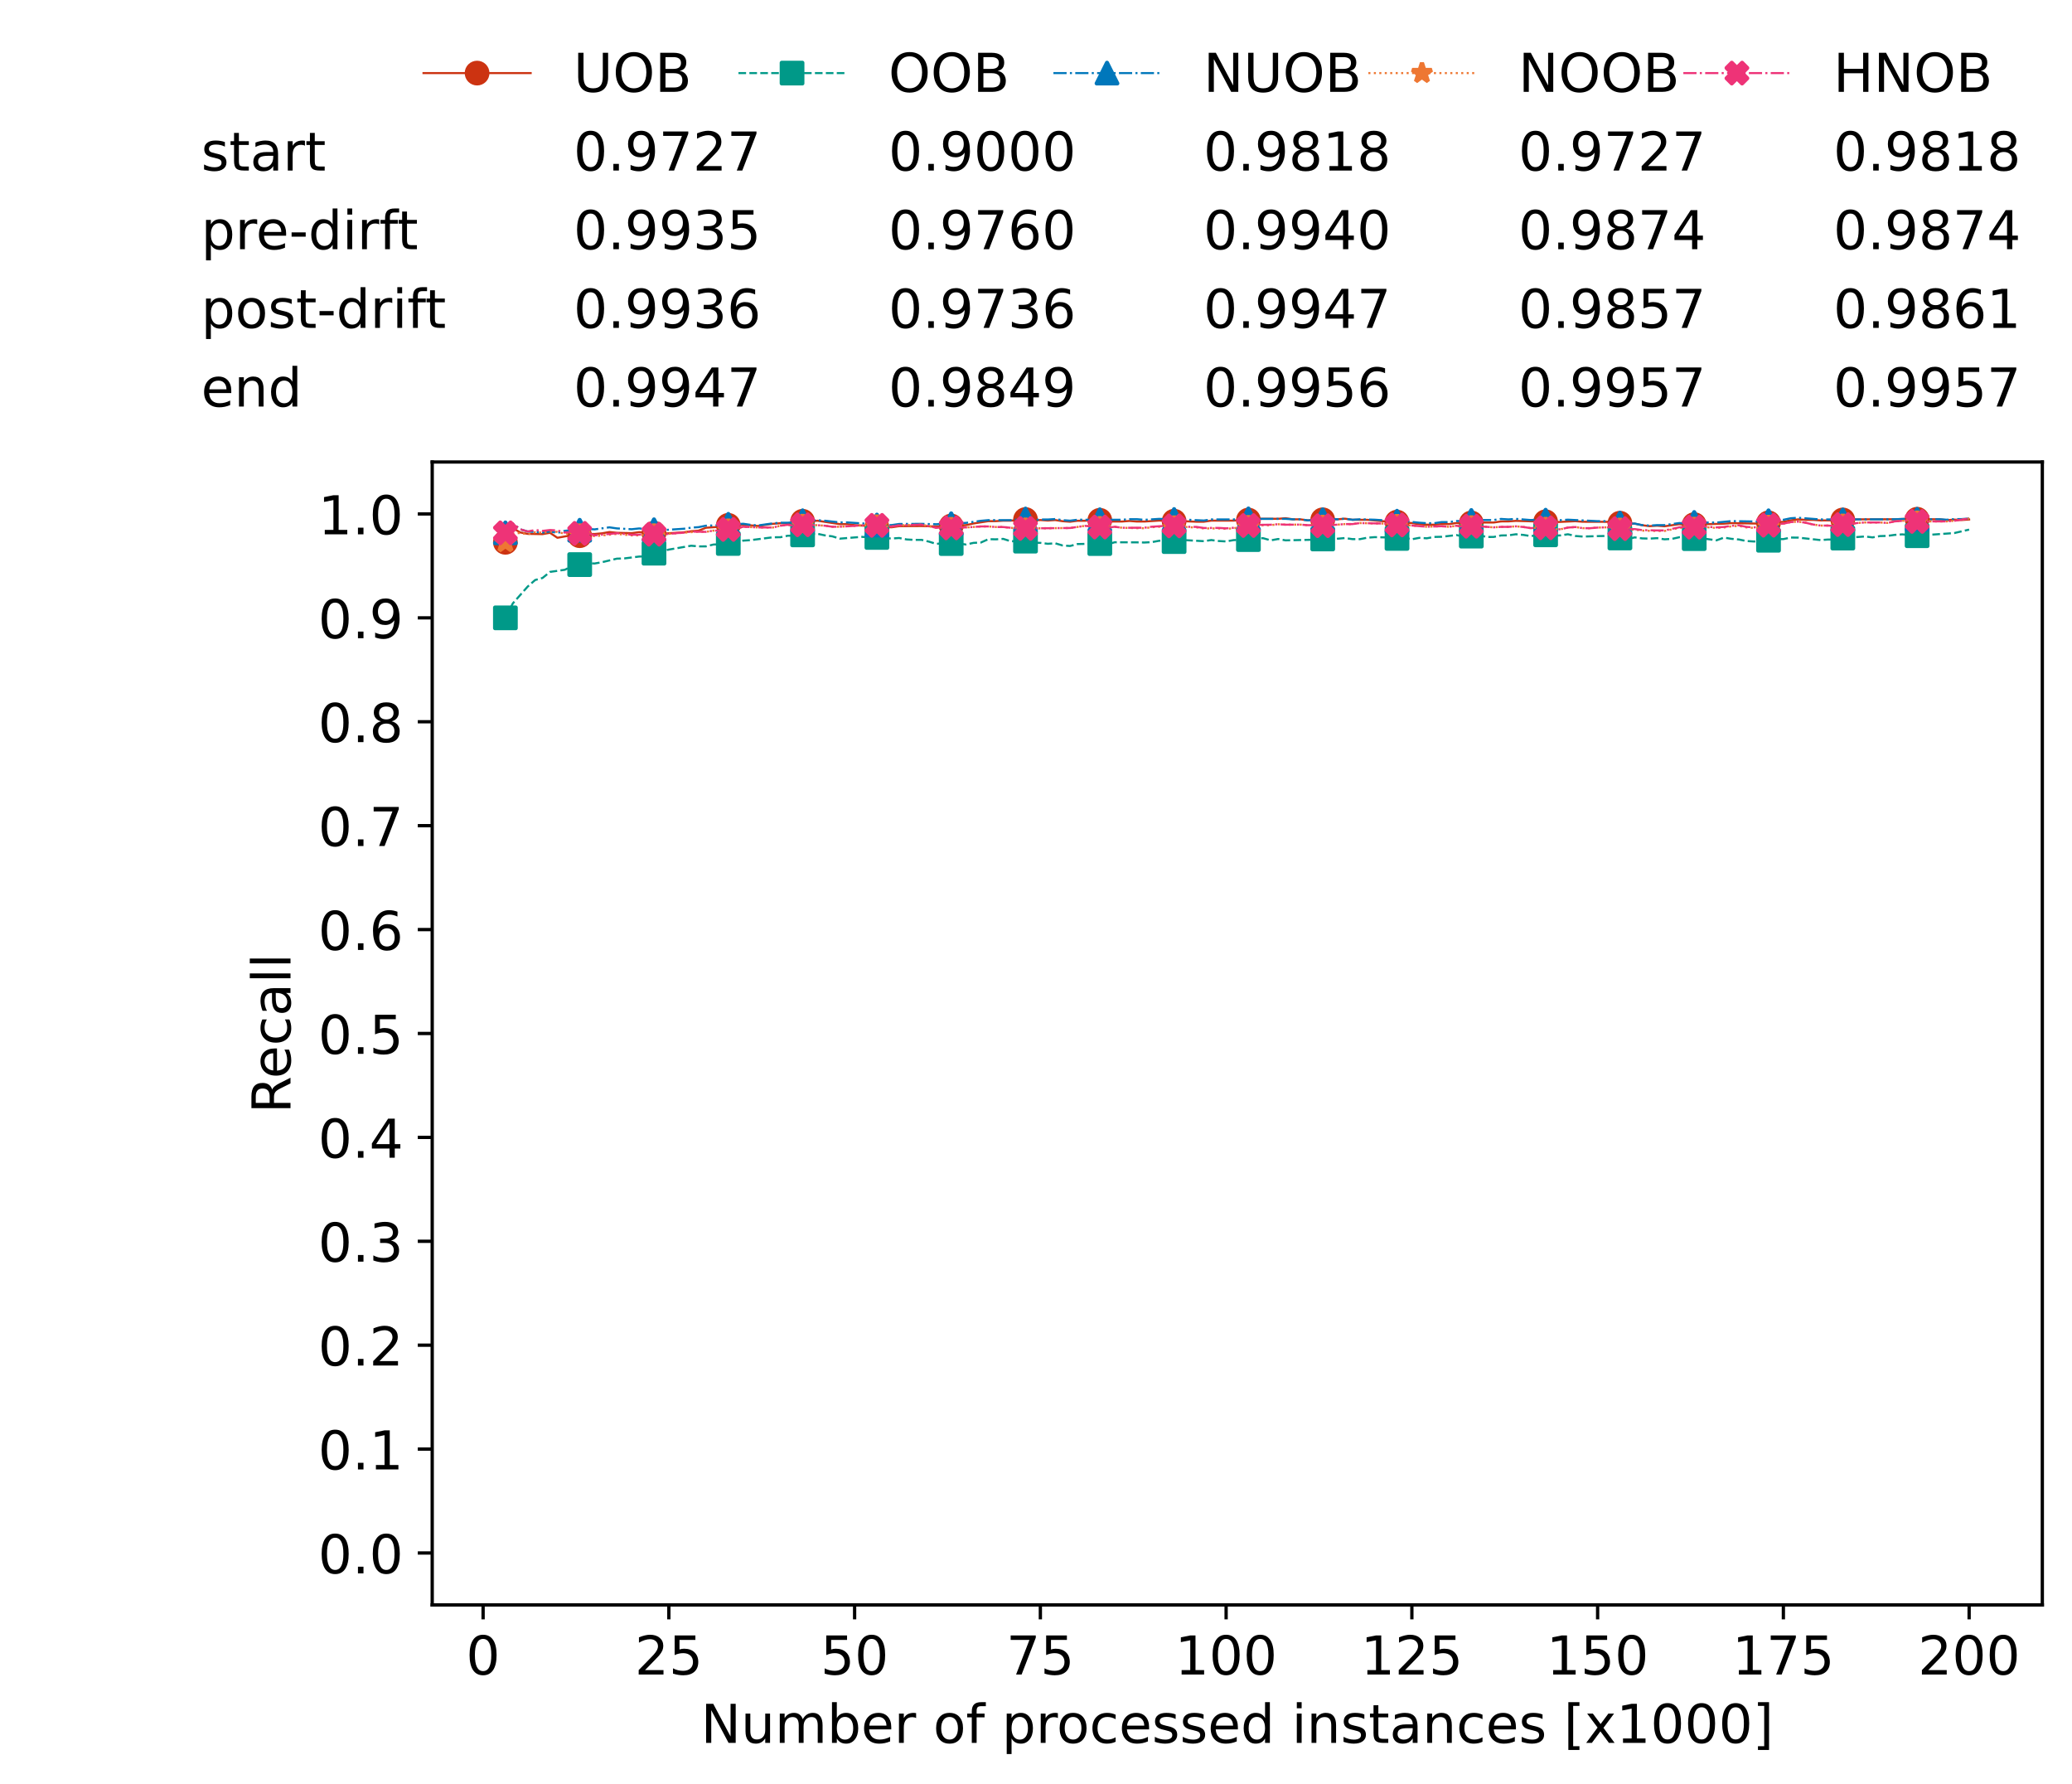 <?xml version="1.0" encoding="utf-8" standalone="no"?>
<!DOCTYPE svg PUBLIC "-//W3C//DTD SVG 1.1//EN"
  "http://www.w3.org/Graphics/SVG/1.1/DTD/svg11.dtd">
<!-- Created with matplotlib (https://matplotlib.org/) -->
<svg height="432.615pt" version="1.1" viewBox="0 0 502.65 432.615" width="502.65pt" xmlns="http://www.w3.org/2000/svg" xmlns:xlink="http://www.w3.org/1999/xlink">
 <defs>
  <style type="text/css">*{stroke-linecap:butt;stroke-linejoin:round;}</style>
 </defs>
 <g id="figure_1">
  <g id="patch_1">
   <path d="M 0 432.615 
L 502.65 432.615 
L 502.65 0 
L 0 0 
z
" style="fill:#ffffff;"/>
  </g>
  <g id="axes_1">
   <g id="patch_2">
    <path d="M 104.85 389.252 
L 495.45 389.252 
L 495.45 112.052 
L 104.85 112.052 
z
" style="fill:#ffffff;"/>
   </g>
   <g id="matplotlib.axis_1">
    <g id="xtick_1">
     <g id="line2d_1">
      <defs>
       <path d="M 0 0 
L 0 3.5 
" id="mf004e8b76d" style="stroke:#000000;stroke-width:0.8;"/>
      </defs>
      <g>
       <use style="stroke:#000000;stroke-width:0.8;" x="117.197" xlink:href="#mf004e8b76d" y="389.252"/>
      </g>
     </g>
     <g id="text_1">
      <!-- 0 -->
      <g transform="translate(113.061 406.13)scale(0.13 -0.13)">
       <defs>
        <path d="M 31.781 66.406 
Q 24.172 66.406 20.328 58.906 
Q 16.5 51.422 16.5 36.375 
Q 16.5 21.391 20.328 13.891 
Q 24.172 6.391 31.781 6.391 
Q 39.453 6.391 43.281 13.891 
Q 47.125 21.391 47.125 36.375 
Q 47.125 51.422 43.281 58.906 
Q 39.453 66.406 31.781 66.406 
z
M 31.781 74.219 
Q 44.047 74.219 50.516 64.516 
Q 56.984 54.828 56.984 36.375 
Q 56.984 17.969 50.516 8.266 
Q 44.047 -1.422 31.781 -1.422 
Q 19.531 -1.422 13.062 8.266 
Q 6.594 17.969 6.594 36.375 
Q 6.594 54.828 13.062 64.516 
Q 19.531 74.219 31.781 74.219 
z
" id="DejaVuSans-48"/>
       </defs>
       <use xlink:href="#DejaVuSans-48"/>
      </g>
     </g>
    </g>
    <g id="xtick_2">
     <g id="line2d_2">
      <g>
       <use style="stroke:#000000;stroke-width:0.8;" x="162.259" xlink:href="#mf004e8b76d" y="389.252"/>
      </g>
     </g>
     <g id="text_2">
      <!-- 25 -->
      <g transform="translate(153.988 406.13)scale(0.13 -0.13)">
       <defs>
        <path d="M 19.188 8.297 
L 53.609 8.297 
L 53.609 0 
L 7.328 0 
L 7.328 8.297 
Q 12.938 14.109 22.625 23.891 
Q 32.328 33.688 34.812 36.531 
Q 39.547 41.844 41.422 45.531 
Q 43.312 49.219 43.312 52.781 
Q 43.312 58.594 39.234 62.25 
Q 35.156 65.922 28.609 65.922 
Q 23.969 65.922 18.812 64.312 
Q 13.672 62.703 7.812 59.422 
L 7.812 69.391 
Q 13.766 71.781 18.938 73 
Q 24.125 74.219 28.422 74.219 
Q 39.75 74.219 46.484 68.547 
Q 53.219 62.891 53.219 53.422 
Q 53.219 48.922 51.531 44.891 
Q 49.859 40.875 45.406 35.406 
Q 44.188 33.984 37.641 27.219 
Q 31.109 20.453 19.188 8.297 
z
" id="DejaVuSans-50"/>
        <path d="M 10.797 72.906 
L 49.516 72.906 
L 49.516 64.594 
L 19.828 64.594 
L 19.828 46.734 
Q 21.969 47.469 24.109 47.828 
Q 26.266 48.188 28.422 48.188 
Q 40.625 48.188 47.75 41.5 
Q 54.891 34.812 54.891 23.391 
Q 54.891 11.625 47.562 5.094 
Q 40.234 -1.422 26.906 -1.422 
Q 22.312 -1.422 17.547 -0.641 
Q 12.797 0.141 7.719 1.703 
L 7.719 11.625 
Q 12.109 9.234 16.797 8.062 
Q 21.484 6.891 26.703 6.891 
Q 35.156 6.891 40.078 11.328 
Q 45.016 15.766 45.016 23.391 
Q 45.016 31 40.078 35.438 
Q 35.156 39.891 26.703 39.891 
Q 22.75 39.891 18.812 39.016 
Q 14.891 38.141 10.797 36.281 
z
" id="DejaVuSans-53"/>
       </defs>
       <use xlink:href="#DejaVuSans-50"/>
       <use x="63.623" xlink:href="#DejaVuSans-53"/>
      </g>
     </g>
    </g>
    <g id="xtick_3">
     <g id="line2d_3">
      <g>
       <use style="stroke:#000000;stroke-width:0.8;" x="207.322" xlink:href="#mf004e8b76d" y="389.252"/>
      </g>
     </g>
     <g id="text_3">
      <!-- 50 -->
      <g transform="translate(199.05 406.13)scale(0.13 -0.13)">
       <use xlink:href="#DejaVuSans-53"/>
       <use x="63.623" xlink:href="#DejaVuSans-48"/>
      </g>
     </g>
    </g>
    <g id="xtick_4">
     <g id="line2d_4">
      <g>
       <use style="stroke:#000000;stroke-width:0.8;" x="252.384" xlink:href="#mf004e8b76d" y="389.252"/>
      </g>
     </g>
     <g id="text_4">
      <!-- 75 -->
      <g transform="translate(244.113 406.13)scale(0.13 -0.13)">
       <defs>
        <path d="M 8.203 72.906 
L 55.078 72.906 
L 55.078 68.703 
L 28.609 0 
L 18.312 0 
L 43.219 64.594 
L 8.203 64.594 
z
" id="DejaVuSans-55"/>
       </defs>
       <use xlink:href="#DejaVuSans-55"/>
       <use x="63.623" xlink:href="#DejaVuSans-53"/>
      </g>
     </g>
    </g>
    <g id="xtick_5">
     <g id="line2d_5">
      <g>
       <use style="stroke:#000000;stroke-width:0.8;" x="297.446" xlink:href="#mf004e8b76d" y="389.252"/>
      </g>
     </g>
     <g id="text_5">
      <!-- 100 -->
      <g transform="translate(285.039 406.13)scale(0.13 -0.13)">
       <defs>
        <path d="M 12.406 8.297 
L 28.516 8.297 
L 28.516 63.922 
L 10.984 60.406 
L 10.984 69.391 
L 28.422 72.906 
L 38.281 72.906 
L 38.281 8.297 
L 54.391 8.297 
L 54.391 0 
L 12.406 0 
z
" id="DejaVuSans-49"/>
       </defs>
       <use xlink:href="#DejaVuSans-49"/>
       <use x="63.623" xlink:href="#DejaVuSans-48"/>
       <use x="127.246" xlink:href="#DejaVuSans-48"/>
      </g>
     </g>
    </g>
    <g id="xtick_6">
     <g id="line2d_6">
      <g>
       <use style="stroke:#000000;stroke-width:0.8;" x="342.509" xlink:href="#mf004e8b76d" y="389.252"/>
      </g>
     </g>
     <g id="text_6">
      <!-- 125 -->
      <g transform="translate(330.102 406.13)scale(0.13 -0.13)">
       <use xlink:href="#DejaVuSans-49"/>
       <use x="63.623" xlink:href="#DejaVuSans-50"/>
       <use x="127.246" xlink:href="#DejaVuSans-53"/>
      </g>
     </g>
    </g>
    <g id="xtick_7">
     <g id="line2d_7">
      <g>
       <use style="stroke:#000000;stroke-width:0.8;" x="387.571" xlink:href="#mf004e8b76d" y="389.252"/>
      </g>
     </g>
     <g id="text_7">
      <!-- 150 -->
      <g transform="translate(375.164 406.13)scale(0.13 -0.13)">
       <use xlink:href="#DejaVuSans-49"/>
       <use x="63.623" xlink:href="#DejaVuSans-53"/>
       <use x="127.246" xlink:href="#DejaVuSans-48"/>
      </g>
     </g>
    </g>
    <g id="xtick_8">
     <g id="line2d_8">
      <g>
       <use style="stroke:#000000;stroke-width:0.8;" x="432.633" xlink:href="#mf004e8b76d" y="389.252"/>
      </g>
     </g>
     <g id="text_8">
      <!-- 175 -->
      <g transform="translate(420.226 406.13)scale(0.13 -0.13)">
       <use xlink:href="#DejaVuSans-49"/>
       <use x="63.623" xlink:href="#DejaVuSans-55"/>
       <use x="127.246" xlink:href="#DejaVuSans-53"/>
      </g>
     </g>
    </g>
    <g id="xtick_9">
     <g id="line2d_9">
      <g>
       <use style="stroke:#000000;stroke-width:0.8;" x="477.695" xlink:href="#mf004e8b76d" y="389.252"/>
      </g>
     </g>
     <g id="text_9">
      <!-- 200 -->
      <g transform="translate(465.289 406.13)scale(0.13 -0.13)">
       <use xlink:href="#DejaVuSans-50"/>
       <use x="63.623" xlink:href="#DejaVuSans-48"/>
       <use x="127.246" xlink:href="#DejaVuSans-48"/>
      </g>
     </g>
    </g>
    <g id="text_10">
     <!-- Number of processed instances [x1000] -->
     <g transform="translate(170.025 422.711)scale(0.13 -0.13)">
      <defs>
       <path d="M 9.812 72.906 
L 23.094 72.906 
L 55.422 11.922 
L 55.422 72.906 
L 64.984 72.906 
L 64.984 0 
L 51.703 0 
L 19.391 60.984 
L 19.391 0 
L 9.812 0 
z
" id="DejaVuSans-78"/>
       <path d="M 8.5 21.578 
L 8.5 54.688 
L 17.484 54.688 
L 17.484 21.922 
Q 17.484 14.156 20.5 10.266 
Q 23.531 6.391 29.594 6.391 
Q 36.859 6.391 41.078 11.031 
Q 45.312 15.672 45.312 23.688 
L 45.312 54.688 
L 54.297 54.688 
L 54.297 0 
L 45.312 0 
L 45.312 8.406 
Q 42.047 3.422 37.719 1 
Q 33.406 -1.422 27.688 -1.422 
Q 18.266 -1.422 13.375 4.438 
Q 8.5 10.297 8.5 21.578 
z
M 31.109 56 
z
" id="DejaVuSans-117"/>
       <path d="M 52 44.188 
Q 55.375 50.25 60.062 53.125 
Q 64.75 56 71.094 56 
Q 79.641 56 84.281 50.016 
Q 88.922 44.047 88.922 33.016 
L 88.922 0 
L 79.891 0 
L 79.891 32.719 
Q 79.891 40.578 77.094 44.375 
Q 74.312 48.188 68.609 48.188 
Q 61.625 48.188 57.562 43.547 
Q 53.516 38.922 53.516 30.906 
L 53.516 0 
L 44.484 0 
L 44.484 32.719 
Q 44.484 40.625 41.703 44.406 
Q 38.922 48.188 33.109 48.188 
Q 26.219 48.188 22.156 43.531 
Q 18.109 38.875 18.109 30.906 
L 18.109 0 
L 9.078 0 
L 9.078 54.688 
L 18.109 54.688 
L 18.109 46.188 
Q 21.188 51.219 25.484 53.609 
Q 29.781 56 35.688 56 
Q 41.656 56 45.828 52.969 
Q 50 49.953 52 44.188 
z
" id="DejaVuSans-109"/>
       <path d="M 48.688 27.297 
Q 48.688 37.203 44.609 42.844 
Q 40.531 48.484 33.406 48.484 
Q 26.266 48.484 22.188 42.844 
Q 18.109 37.203 18.109 27.297 
Q 18.109 17.391 22.188 11.75 
Q 26.266 6.109 33.406 6.109 
Q 40.531 6.109 44.609 11.75 
Q 48.688 17.391 48.688 27.297 
z
M 18.109 46.391 
Q 20.953 51.266 25.266 53.625 
Q 29.594 56 35.594 56 
Q 45.562 56 51.781 48.094 
Q 58.016 40.188 58.016 27.297 
Q 58.016 14.406 51.781 6.484 
Q 45.562 -1.422 35.594 -1.422 
Q 29.594 -1.422 25.266 0.953 
Q 20.953 3.328 18.109 8.203 
L 18.109 0 
L 9.078 0 
L 9.078 75.984 
L 18.109 75.984 
z
" id="DejaVuSans-98"/>
       <path d="M 56.203 29.594 
L 56.203 25.203 
L 14.891 25.203 
Q 15.484 15.922 20.484 11.062 
Q 25.484 6.203 34.422 6.203 
Q 39.594 6.203 44.453 7.469 
Q 49.312 8.734 54.109 11.281 
L 54.109 2.781 
Q 49.266 0.734 44.188 -0.344 
Q 39.109 -1.422 33.891 -1.422 
Q 20.797 -1.422 13.156 6.188 
Q 5.516 13.812 5.516 26.812 
Q 5.516 40.234 12.766 48.109 
Q 20.016 56 32.328 56 
Q 43.359 56 49.781 48.891 
Q 56.203 41.797 56.203 29.594 
z
M 47.219 32.234 
Q 47.125 39.594 43.094 43.984 
Q 39.062 48.391 32.422 48.391 
Q 24.906 48.391 20.391 44.141 
Q 15.875 39.891 15.188 32.172 
z
" id="DejaVuSans-101"/>
       <path d="M 41.109 46.297 
Q 39.594 47.172 37.812 47.578 
Q 36.031 48 33.891 48 
Q 26.266 48 22.188 43.047 
Q 18.109 38.094 18.109 28.812 
L 18.109 0 
L 9.078 0 
L 9.078 54.688 
L 18.109 54.688 
L 18.109 46.188 
Q 20.953 51.172 25.484 53.578 
Q 30.031 56 36.531 56 
Q 37.453 56 38.578 55.875 
Q 39.703 55.766 41.062 55.516 
z
" id="DejaVuSans-114"/>
       <path id="DejaVuSans-32"/>
       <path d="M 30.609 48.391 
Q 23.391 48.391 19.188 42.75 
Q 14.984 37.109 14.984 27.297 
Q 14.984 17.484 19.156 11.844 
Q 23.344 6.203 30.609 6.203 
Q 37.797 6.203 41.984 11.859 
Q 46.188 17.531 46.188 27.297 
Q 46.188 37.016 41.984 42.703 
Q 37.797 48.391 30.609 48.391 
z
M 30.609 56 
Q 42.328 56 49.016 48.375 
Q 55.719 40.766 55.719 27.297 
Q 55.719 13.875 49.016 6.219 
Q 42.328 -1.422 30.609 -1.422 
Q 18.844 -1.422 12.172 6.219 
Q 5.516 13.875 5.516 27.297 
Q 5.516 40.766 12.172 48.375 
Q 18.844 56 30.609 56 
z
" id="DejaVuSans-111"/>
       <path d="M 37.109 75.984 
L 37.109 68.5 
L 28.516 68.5 
Q 23.688 68.5 21.797 66.547 
Q 19.922 64.594 19.922 59.516 
L 19.922 54.688 
L 34.719 54.688 
L 34.719 47.703 
L 19.922 47.703 
L 19.922 0 
L 10.891 0 
L 10.891 47.703 
L 2.297 47.703 
L 2.297 54.688 
L 10.891 54.688 
L 10.891 58.5 
Q 10.891 67.625 15.141 71.797 
Q 19.391 75.984 28.609 75.984 
z
" id="DejaVuSans-102"/>
       <path d="M 18.109 8.203 
L 18.109 -20.797 
L 9.078 -20.797 
L 9.078 54.688 
L 18.109 54.688 
L 18.109 46.391 
Q 20.953 51.266 25.266 53.625 
Q 29.594 56 35.594 56 
Q 45.562 56 51.781 48.094 
Q 58.016 40.188 58.016 27.297 
Q 58.016 14.406 51.781 6.484 
Q 45.562 -1.422 35.594 -1.422 
Q 29.594 -1.422 25.266 0.953 
Q 20.953 3.328 18.109 8.203 
z
M 48.688 27.297 
Q 48.688 37.203 44.609 42.844 
Q 40.531 48.484 33.406 48.484 
Q 26.266 48.484 22.188 42.844 
Q 18.109 37.203 18.109 27.297 
Q 18.109 17.391 22.188 11.75 
Q 26.266 6.109 33.406 6.109 
Q 40.531 6.109 44.609 11.75 
Q 48.688 17.391 48.688 27.297 
z
" id="DejaVuSans-112"/>
       <path d="M 48.781 52.594 
L 48.781 44.188 
Q 44.969 46.297 41.141 47.344 
Q 37.312 48.391 33.406 48.391 
Q 24.656 48.391 19.812 42.844 
Q 14.984 37.312 14.984 27.297 
Q 14.984 17.281 19.812 11.734 
Q 24.656 6.203 33.406 6.203 
Q 37.312 6.203 41.141 7.25 
Q 44.969 8.297 48.781 10.406 
L 48.781 2.094 
Q 45.016 0.344 40.984 -0.531 
Q 36.969 -1.422 32.422 -1.422 
Q 20.062 -1.422 12.781 6.344 
Q 5.516 14.109 5.516 27.297 
Q 5.516 40.672 12.859 48.328 
Q 20.219 56 33.016 56 
Q 37.156 56 41.109 55.141 
Q 45.062 54.297 48.781 52.594 
z
" id="DejaVuSans-99"/>
       <path d="M 44.281 53.078 
L 44.281 44.578 
Q 40.484 46.531 36.375 47.5 
Q 32.281 48.484 27.875 48.484 
Q 21.188 48.484 17.844 46.438 
Q 14.5 44.391 14.5 40.281 
Q 14.5 37.156 16.891 35.375 
Q 19.281 33.594 26.516 31.984 
L 29.594 31.297 
Q 39.156 29.25 43.188 25.516 
Q 47.219 21.781 47.219 15.094 
Q 47.219 7.469 41.188 3.016 
Q 35.156 -1.422 24.609 -1.422 
Q 20.219 -1.422 15.453 -0.562 
Q 10.688 0.297 5.422 2 
L 5.422 11.281 
Q 10.406 8.688 15.234 7.391 
Q 20.062 6.109 24.812 6.109 
Q 31.156 6.109 34.562 8.281 
Q 37.984 10.453 37.984 14.406 
Q 37.984 18.062 35.516 20.016 
Q 33.062 21.969 24.703 23.781 
L 21.578 24.516 
Q 13.234 26.266 9.516 29.906 
Q 5.812 33.547 5.812 39.891 
Q 5.812 47.609 11.281 51.797 
Q 16.75 56 26.812 56 
Q 31.781 56 36.172 55.266 
Q 40.578 54.547 44.281 53.078 
z
" id="DejaVuSans-115"/>
       <path d="M 45.406 46.391 
L 45.406 75.984 
L 54.391 75.984 
L 54.391 0 
L 45.406 0 
L 45.406 8.203 
Q 42.578 3.328 38.25 0.953 
Q 33.938 -1.422 27.875 -1.422 
Q 17.969 -1.422 11.734 6.484 
Q 5.516 14.406 5.516 27.297 
Q 5.516 40.188 11.734 48.094 
Q 17.969 56 27.875 56 
Q 33.938 56 38.25 53.625 
Q 42.578 51.266 45.406 46.391 
z
M 14.797 27.297 
Q 14.797 17.391 18.875 11.75 
Q 22.953 6.109 30.078 6.109 
Q 37.203 6.109 41.297 11.75 
Q 45.406 17.391 45.406 27.297 
Q 45.406 37.203 41.297 42.844 
Q 37.203 48.484 30.078 48.484 
Q 22.953 48.484 18.875 42.844 
Q 14.797 37.203 14.797 27.297 
z
" id="DejaVuSans-100"/>
       <path d="M 9.422 54.688 
L 18.406 54.688 
L 18.406 0 
L 9.422 0 
z
M 9.422 75.984 
L 18.406 75.984 
L 18.406 64.594 
L 9.422 64.594 
z
" id="DejaVuSans-105"/>
       <path d="M 54.891 33.016 
L 54.891 0 
L 45.906 0 
L 45.906 32.719 
Q 45.906 40.484 42.875 44.328 
Q 39.844 48.188 33.797 48.188 
Q 26.516 48.188 22.312 43.547 
Q 18.109 38.922 18.109 30.906 
L 18.109 0 
L 9.078 0 
L 9.078 54.688 
L 18.109 54.688 
L 18.109 46.188 
Q 21.344 51.125 25.703 53.562 
Q 30.078 56 35.797 56 
Q 45.219 56 50.047 50.172 
Q 54.891 44.344 54.891 33.016 
z
" id="DejaVuSans-110"/>
       <path d="M 18.312 70.219 
L 18.312 54.688 
L 36.812 54.688 
L 36.812 47.703 
L 18.312 47.703 
L 18.312 18.016 
Q 18.312 11.328 20.141 9.422 
Q 21.969 7.516 27.594 7.516 
L 36.812 7.516 
L 36.812 0 
L 27.594 0 
Q 17.188 0 13.234 3.875 
Q 9.281 7.766 9.281 18.016 
L 9.281 47.703 
L 2.688 47.703 
L 2.688 54.688 
L 9.281 54.688 
L 9.281 70.219 
z
" id="DejaVuSans-116"/>
       <path d="M 34.281 27.484 
Q 23.391 27.484 19.188 25 
Q 14.984 22.516 14.984 16.5 
Q 14.984 11.719 18.141 8.906 
Q 21.297 6.109 26.703 6.109 
Q 34.188 6.109 38.703 11.406 
Q 43.219 16.703 43.219 25.484 
L 43.219 27.484 
z
M 52.203 31.203 
L 52.203 0 
L 43.219 0 
L 43.219 8.297 
Q 40.141 3.328 35.547 0.953 
Q 30.953 -1.422 24.312 -1.422 
Q 15.922 -1.422 10.953 3.297 
Q 6 8.016 6 15.922 
Q 6 25.141 12.172 29.828 
Q 18.359 34.516 30.609 34.516 
L 43.219 34.516 
L 43.219 35.406 
Q 43.219 41.609 39.141 45 
Q 35.062 48.391 27.688 48.391 
Q 23 48.391 18.547 47.266 
Q 14.109 46.141 10.016 43.891 
L 10.016 52.203 
Q 14.938 54.109 19.578 55.047 
Q 24.219 56 28.609 56 
Q 40.484 56 46.344 49.844 
Q 52.203 43.703 52.203 31.203 
z
" id="DejaVuSans-97"/>
       <path d="M 8.594 75.984 
L 29.297 75.984 
L 29.297 69 
L 17.578 69 
L 17.578 -6.203 
L 29.297 -6.203 
L 29.297 -13.188 
L 8.594 -13.188 
z
" id="DejaVuSans-91"/>
       <path d="M 54.891 54.688 
L 35.109 28.078 
L 55.906 0 
L 45.312 0 
L 29.391 21.484 
L 13.484 0 
L 2.875 0 
L 24.125 28.609 
L 4.688 54.688 
L 15.281 54.688 
L 29.781 35.203 
L 44.281 54.688 
z
" id="DejaVuSans-120"/>
       <path d="M 30.422 75.984 
L 30.422 -13.188 
L 9.719 -13.188 
L 9.719 -6.203 
L 21.391 -6.203 
L 21.391 69 
L 9.719 69 
L 9.719 75.984 
z
" id="DejaVuSans-93"/>
      </defs>
      <use xlink:href="#DejaVuSans-78"/>
      <use x="74.805" xlink:href="#DejaVuSans-117"/>
      <use x="138.184" xlink:href="#DejaVuSans-109"/>
      <use x="235.596" xlink:href="#DejaVuSans-98"/>
      <use x="299.072" xlink:href="#DejaVuSans-101"/>
      <use x="360.596" xlink:href="#DejaVuSans-114"/>
      <use x="401.709" xlink:href="#DejaVuSans-32"/>
      <use x="433.496" xlink:href="#DejaVuSans-111"/>
      <use x="494.678" xlink:href="#DejaVuSans-102"/>
      <use x="529.883" xlink:href="#DejaVuSans-32"/>
      <use x="561.67" xlink:href="#DejaVuSans-112"/>
      <use x="625.146" xlink:href="#DejaVuSans-114"/>
      <use x="664.01" xlink:href="#DejaVuSans-111"/>
      <use x="725.191" xlink:href="#DejaVuSans-99"/>
      <use x="780.172" xlink:href="#DejaVuSans-101"/>
      <use x="841.695" xlink:href="#DejaVuSans-115"/>
      <use x="893.795" xlink:href="#DejaVuSans-115"/>
      <use x="945.895" xlink:href="#DejaVuSans-101"/>
      <use x="1007.418" xlink:href="#DejaVuSans-100"/>
      <use x="1070.895" xlink:href="#DejaVuSans-32"/>
      <use x="1102.682" xlink:href="#DejaVuSans-105"/>
      <use x="1130.465" xlink:href="#DejaVuSans-110"/>
      <use x="1193.844" xlink:href="#DejaVuSans-115"/>
      <use x="1245.943" xlink:href="#DejaVuSans-116"/>
      <use x="1285.152" xlink:href="#DejaVuSans-97"/>
      <use x="1346.432" xlink:href="#DejaVuSans-110"/>
      <use x="1409.811" xlink:href="#DejaVuSans-99"/>
      <use x="1464.791" xlink:href="#DejaVuSans-101"/>
      <use x="1526.314" xlink:href="#DejaVuSans-115"/>
      <use x="1578.414" xlink:href="#DejaVuSans-32"/>
      <use x="1610.201" xlink:href="#DejaVuSans-91"/>
      <use x="1649.215" xlink:href="#DejaVuSans-120"/>
      <use x="1708.395" xlink:href="#DejaVuSans-49"/>
      <use x="1772.018" xlink:href="#DejaVuSans-48"/>
      <use x="1835.641" xlink:href="#DejaVuSans-48"/>
      <use x="1899.264" xlink:href="#DejaVuSans-48"/>
      <use x="1962.887" xlink:href="#DejaVuSans-93"/>
     </g>
    </g>
   </g>
   <g id="matplotlib.axis_2">
    <g id="ytick_1">
     <g id="line2d_10">
      <defs>
       <path d="M 0 0 
L -3.5 0 
" id="m57c48606ed" style="stroke:#000000;stroke-width:0.8;"/>
      </defs>
      <g>
       <use style="stroke:#000000;stroke-width:0.8;" x="104.85" xlink:href="#m57c48606ed" y="376.652"/>
      </g>
     </g>
     <g id="text_11">
      <!-- 0.0 -->
      <g transform="translate(77.176 381.591)scale(0.13 -0.13)">
       <defs>
        <path d="M 10.688 12.406 
L 21 12.406 
L 21 0 
L 10.688 0 
z
" id="DejaVuSans-46"/>
       </defs>
       <use xlink:href="#DejaVuSans-48"/>
       <use x="63.623" xlink:href="#DejaVuSans-46"/>
       <use x="95.41" xlink:href="#DejaVuSans-48"/>
      </g>
     </g>
    </g>
    <g id="ytick_2">
     <g id="line2d_11">
      <g>
       <use style="stroke:#000000;stroke-width:0.8;" x="104.85" xlink:href="#m57c48606ed" y="351.452"/>
      </g>
     </g>
     <g id="text_12">
      <!-- 0.1 -->
      <g transform="translate(77.176 356.391)scale(0.13 -0.13)">
       <use xlink:href="#DejaVuSans-48"/>
       <use x="63.623" xlink:href="#DejaVuSans-46"/>
       <use x="95.41" xlink:href="#DejaVuSans-49"/>
      </g>
     </g>
    </g>
    <g id="ytick_3">
     <g id="line2d_12">
      <g>
       <use style="stroke:#000000;stroke-width:0.8;" x="104.85" xlink:href="#m57c48606ed" y="326.252"/>
      </g>
     </g>
     <g id="text_13">
      <!-- 0.2 -->
      <g transform="translate(77.176 331.191)scale(0.13 -0.13)">
       <use xlink:href="#DejaVuSans-48"/>
       <use x="63.623" xlink:href="#DejaVuSans-46"/>
       <use x="95.41" xlink:href="#DejaVuSans-50"/>
      </g>
     </g>
    </g>
    <g id="ytick_4">
     <g id="line2d_13">
      <g>
       <use style="stroke:#000000;stroke-width:0.8;" x="104.85" xlink:href="#m57c48606ed" y="301.052"/>
      </g>
     </g>
     <g id="text_14">
      <!-- 0.3 -->
      <g transform="translate(77.176 305.991)scale(0.13 -0.13)">
       <defs>
        <path d="M 40.578 39.312 
Q 47.656 37.797 51.625 33 
Q 55.609 28.219 55.609 21.188 
Q 55.609 10.406 48.188 4.484 
Q 40.766 -1.422 27.094 -1.422 
Q 22.516 -1.422 17.656 -0.516 
Q 12.797 0.391 7.625 2.203 
L 7.625 11.719 
Q 11.719 9.328 16.594 8.109 
Q 21.484 6.891 26.812 6.891 
Q 36.078 6.891 40.938 10.547 
Q 45.797 14.203 45.797 21.188 
Q 45.797 27.641 41.281 31.266 
Q 36.766 34.906 28.719 34.906 
L 20.219 34.906 
L 20.219 43.016 
L 29.109 43.016 
Q 36.375 43.016 40.234 45.922 
Q 44.094 48.828 44.094 54.297 
Q 44.094 59.906 40.109 62.906 
Q 36.141 65.922 28.719 65.922 
Q 24.656 65.922 20.016 65.031 
Q 15.375 64.156 9.812 62.312 
L 9.812 71.094 
Q 15.438 72.656 20.344 73.438 
Q 25.25 74.219 29.594 74.219 
Q 40.828 74.219 47.359 69.109 
Q 53.906 64.016 53.906 55.328 
Q 53.906 49.266 50.438 45.094 
Q 46.969 40.922 40.578 39.312 
z
" id="DejaVuSans-51"/>
       </defs>
       <use xlink:href="#DejaVuSans-48"/>
       <use x="63.623" xlink:href="#DejaVuSans-46"/>
       <use x="95.41" xlink:href="#DejaVuSans-51"/>
      </g>
     </g>
    </g>
    <g id="ytick_5">
     <g id="line2d_14">
      <g>
       <use style="stroke:#000000;stroke-width:0.8;" x="104.85" xlink:href="#m57c48606ed" y="275.852"/>
      </g>
     </g>
     <g id="text_15">
      <!-- 0.4 -->
      <g transform="translate(77.176 280.791)scale(0.13 -0.13)">
       <defs>
        <path d="M 37.797 64.312 
L 12.891 25.391 
L 37.797 25.391 
z
M 35.203 72.906 
L 47.609 72.906 
L 47.609 25.391 
L 58.016 25.391 
L 58.016 17.188 
L 47.609 17.188 
L 47.609 0 
L 37.797 0 
L 37.797 17.188 
L 4.891 17.188 
L 4.891 26.703 
z
" id="DejaVuSans-52"/>
       </defs>
       <use xlink:href="#DejaVuSans-48"/>
       <use x="63.623" xlink:href="#DejaVuSans-46"/>
       <use x="95.41" xlink:href="#DejaVuSans-52"/>
      </g>
     </g>
    </g>
    <g id="ytick_6">
     <g id="line2d_15">
      <g>
       <use style="stroke:#000000;stroke-width:0.8;" x="104.85" xlink:href="#m57c48606ed" y="250.652"/>
      </g>
     </g>
     <g id="text_16">
      <!-- 0.5 -->
      <g transform="translate(77.176 255.591)scale(0.13 -0.13)">
       <use xlink:href="#DejaVuSans-48"/>
       <use x="63.623" xlink:href="#DejaVuSans-46"/>
       <use x="95.41" xlink:href="#DejaVuSans-53"/>
      </g>
     </g>
    </g>
    <g id="ytick_7">
     <g id="line2d_16">
      <g>
       <use style="stroke:#000000;stroke-width:0.8;" x="104.85" xlink:href="#m57c48606ed" y="225.452"/>
      </g>
     </g>
     <g id="text_17">
      <!-- 0.6 -->
      <g transform="translate(77.176 230.391)scale(0.13 -0.13)">
       <defs>
        <path d="M 33.016 40.375 
Q 26.375 40.375 22.484 35.828 
Q 18.609 31.297 18.609 23.391 
Q 18.609 15.531 22.484 10.953 
Q 26.375 6.391 33.016 6.391 
Q 39.656 6.391 43.531 10.953 
Q 47.406 15.531 47.406 23.391 
Q 47.406 31.297 43.531 35.828 
Q 39.656 40.375 33.016 40.375 
z
M 52.594 71.297 
L 52.594 62.312 
Q 48.875 64.062 45.094 64.984 
Q 41.312 65.922 37.594 65.922 
Q 27.828 65.922 22.672 59.328 
Q 17.531 52.734 16.797 39.406 
Q 19.672 43.656 24.016 45.922 
Q 28.375 48.188 33.594 48.188 
Q 44.578 48.188 50.953 41.516 
Q 57.328 34.859 57.328 23.391 
Q 57.328 12.156 50.688 5.359 
Q 44.047 -1.422 33.016 -1.422 
Q 20.359 -1.422 13.672 8.266 
Q 6.984 17.969 6.984 36.375 
Q 6.984 53.656 15.188 63.938 
Q 23.391 74.219 37.203 74.219 
Q 40.922 74.219 44.703 73.484 
Q 48.484 72.75 52.594 71.297 
z
" id="DejaVuSans-54"/>
       </defs>
       <use xlink:href="#DejaVuSans-48"/>
       <use x="63.623" xlink:href="#DejaVuSans-46"/>
       <use x="95.41" xlink:href="#DejaVuSans-54"/>
      </g>
     </g>
    </g>
    <g id="ytick_8">
     <g id="line2d_17">
      <g>
       <use style="stroke:#000000;stroke-width:0.8;" x="104.85" xlink:href="#m57c48606ed" y="200.252"/>
      </g>
     </g>
     <g id="text_18">
      <!-- 0.7 -->
      <g transform="translate(77.176 205.191)scale(0.13 -0.13)">
       <use xlink:href="#DejaVuSans-48"/>
       <use x="63.623" xlink:href="#DejaVuSans-46"/>
       <use x="95.41" xlink:href="#DejaVuSans-55"/>
      </g>
     </g>
    </g>
    <g id="ytick_9">
     <g id="line2d_18">
      <g>
       <use style="stroke:#000000;stroke-width:0.8;" x="104.85" xlink:href="#m57c48606ed" y="175.052"/>
      </g>
     </g>
     <g id="text_19">
      <!-- 0.8 -->
      <g transform="translate(77.176 179.991)scale(0.13 -0.13)">
       <defs>
        <path d="M 31.781 34.625 
Q 24.75 34.625 20.719 30.859 
Q 16.703 27.094 16.703 20.516 
Q 16.703 13.922 20.719 10.156 
Q 24.75 6.391 31.781 6.391 
Q 38.812 6.391 42.859 10.172 
Q 46.922 13.969 46.922 20.516 
Q 46.922 27.094 42.891 30.859 
Q 38.875 34.625 31.781 34.625 
z
M 21.922 38.812 
Q 15.578 40.375 12.031 44.719 
Q 8.5 49.078 8.5 55.328 
Q 8.5 64.062 14.719 69.141 
Q 20.953 74.219 31.781 74.219 
Q 42.672 74.219 48.875 69.141 
Q 55.078 64.062 55.078 55.328 
Q 55.078 49.078 51.531 44.719 
Q 48 40.375 41.703 38.812 
Q 48.828 37.156 52.797 32.312 
Q 56.781 27.484 56.781 20.516 
Q 56.781 9.906 50.312 4.234 
Q 43.844 -1.422 31.781 -1.422 
Q 19.734 -1.422 13.25 4.234 
Q 6.781 9.906 6.781 20.516 
Q 6.781 27.484 10.781 32.312 
Q 14.797 37.156 21.922 38.812 
z
M 18.312 54.391 
Q 18.312 48.734 21.844 45.562 
Q 25.391 42.391 31.781 42.391 
Q 38.141 42.391 41.719 45.562 
Q 45.312 48.734 45.312 54.391 
Q 45.312 60.062 41.719 63.234 
Q 38.141 66.406 31.781 66.406 
Q 25.391 66.406 21.844 63.234 
Q 18.312 60.062 18.312 54.391 
z
" id="DejaVuSans-56"/>
       </defs>
       <use xlink:href="#DejaVuSans-48"/>
       <use x="63.623" xlink:href="#DejaVuSans-46"/>
       <use x="95.41" xlink:href="#DejaVuSans-56"/>
      </g>
     </g>
    </g>
    <g id="ytick_10">
     <g id="line2d_19">
      <g>
       <use style="stroke:#000000;stroke-width:0.8;" x="104.85" xlink:href="#m57c48606ed" y="149.852"/>
      </g>
     </g>
     <g id="text_20">
      <!-- 0.9 -->
      <g transform="translate(77.176 154.791)scale(0.13 -0.13)">
       <defs>
        <path d="M 10.984 1.516 
L 10.984 10.5 
Q 14.703 8.734 18.5 7.812 
Q 22.312 6.891 25.984 6.891 
Q 35.75 6.891 40.891 13.453 
Q 46.047 20.016 46.781 33.406 
Q 43.953 29.203 39.594 26.953 
Q 35.25 24.703 29.984 24.703 
Q 19.047 24.703 12.672 31.312 
Q 6.297 37.938 6.297 49.422 
Q 6.297 60.641 12.938 67.422 
Q 19.578 74.219 30.609 74.219 
Q 43.266 74.219 49.922 64.516 
Q 56.594 54.828 56.594 36.375 
Q 56.594 19.141 48.406 8.859 
Q 40.234 -1.422 26.422 -1.422 
Q 22.703 -1.422 18.891 -0.688 
Q 15.094 0.047 10.984 1.516 
z
M 30.609 32.422 
Q 37.25 32.422 41.125 36.953 
Q 45.016 41.5 45.016 49.422 
Q 45.016 57.281 41.125 61.844 
Q 37.25 66.406 30.609 66.406 
Q 23.969 66.406 20.094 61.844 
Q 16.219 57.281 16.219 49.422 
Q 16.219 41.5 20.094 36.953 
Q 23.969 32.422 30.609 32.422 
z
" id="DejaVuSans-57"/>
       </defs>
       <use xlink:href="#DejaVuSans-48"/>
       <use x="63.623" xlink:href="#DejaVuSans-46"/>
       <use x="95.41" xlink:href="#DejaVuSans-57"/>
      </g>
     </g>
    </g>
    <g id="ytick_11">
     <g id="line2d_20">
      <g>
       <use style="stroke:#000000;stroke-width:0.8;" x="104.85" xlink:href="#m57c48606ed" y="124.652"/>
      </g>
     </g>
     <g id="text_21">
      <!-- 1.0 -->
      <g transform="translate(77.176 129.591)scale(0.13 -0.13)">
       <use xlink:href="#DejaVuSans-49"/>
       <use x="63.623" xlink:href="#DejaVuSans-46"/>
       <use x="95.41" xlink:href="#DejaVuSans-48"/>
      </g>
     </g>
    </g>
    <g id="text_22">
     <!-- Recall -->
     <g transform="translate(70.472 270.044)rotate(-90)scale(0.13 -0.13)">
      <defs>
       <path d="M 44.391 34.188 
Q 47.562 33.109 50.562 29.594 
Q 53.562 26.078 56.594 19.922 
L 66.609 0 
L 56 0 
L 46.688 18.703 
Q 43.062 26.031 39.672 28.422 
Q 36.281 30.812 30.422 30.812 
L 19.672 30.812 
L 19.672 0 
L 9.812 0 
L 9.812 72.906 
L 32.078 72.906 
Q 44.578 72.906 50.734 67.672 
Q 56.891 62.453 56.891 51.906 
Q 56.891 45.016 53.688 40.469 
Q 50.484 35.938 44.391 34.188 
z
M 19.672 64.797 
L 19.672 38.922 
L 32.078 38.922 
Q 39.203 38.922 42.844 42.219 
Q 46.484 45.516 46.484 51.906 
Q 46.484 58.297 42.844 61.547 
Q 39.203 64.797 32.078 64.797 
z
" id="DejaVuSans-82"/>
       <path d="M 9.422 75.984 
L 18.406 75.984 
L 18.406 0 
L 9.422 0 
z
" id="DejaVuSans-108"/>
      </defs>
      <use xlink:href="#DejaVuSans-82"/>
      <use x="64.982" xlink:href="#DejaVuSans-101"/>
      <use x="126.506" xlink:href="#DejaVuSans-99"/>
      <use x="181.486" xlink:href="#DejaVuSans-97"/>
      <use x="242.766" xlink:href="#DejaVuSans-108"/>
      <use x="270.549" xlink:href="#DejaVuSans-108"/>
     </g>
    </g>
   </g>
   <g id="line2d_21"/>
   <g id="line2d_22"/>
   <g id="line2d_23"/>
   <g id="line2d_24"/>
   <g id="line2d_25"/>
   <g id="line2d_26">
    <path clip-path="url(#p650880d824)" d="M 122.605 131.525 
L 124.407 128.088 
L 126.21 129.134 
L 128.012 129.479 
L 131.617 129.543 
L 133.419 129.22 
L 135.222 130.432 
L 138.827 129.783 
L 140.629 129.924 
L 142.432 129.485 
L 144.234 129.513 
L 146.037 129.347 
L 147.839 129.034 
L 149.642 129.224 
L 153.247 129.308 
L 155.049 129.063 
L 160.457 129.45 
L 165.864 129.099 
L 167.667 128.84 
L 169.469 128.708 
L 171.272 127.995 
L 174.877 127.742 
L 176.679 127.407 
L 178.482 127.407 
L 180.284 127.272 
L 183.889 127.562 
L 187.494 127.047 
L 189.297 126.897 
L 192.902 126.901 
L 194.704 126.426 
L 196.507 126.426 
L 198.309 126.291 
L 203.717 127.115 
L 205.519 127.115 
L 207.322 127.355 
L 210.927 127.6 
L 212.729 127.874 
L 216.334 127.879 
L 218.137 127.614 
L 223.544 127.587 
L 227.149 127.683 
L 230.754 127.572 
L 234.359 127.356 
L 236.162 126.962 
L 239.767 126.399 
L 241.569 126.399 
L 243.372 126.282 
L 245.174 126.279 
L 248.779 126.002 
L 250.581 126.259 
L 252.384 126.129 
L 254.186 126.252 
L 255.989 126.135 
L 257.791 126.41 
L 259.594 126.537 
L 261.396 126.304 
L 263.199 126.304 
L 265.001 126.183 
L 266.804 126.183 
L 268.606 126.486 
L 272.211 126.486 
L 274.014 126.348 
L 275.816 126.49 
L 277.619 126.49 
L 281.224 126.253 
L 284.829 126.407 
L 286.631 126.39 
L 290.236 126.534 
L 292.039 126.534 
L 293.841 126.271 
L 299.249 126.267 
L 301.051 126.129 
L 302.854 126.129 
L 304.656 125.825 
L 310.064 125.825 
L 311.866 125.683 
L 313.669 125.954 
L 315.471 125.954 
L 317.274 126.212 
L 319.076 126.08 
L 320.879 126.069 
L 322.681 125.938 
L 324.484 125.943 
L 326.286 125.801 
L 328.089 126.064 
L 331.694 126.074 
L 335.299 126.397 
L 342.509 126.859 
L 344.311 127.136 
L 346.114 127.258 
L 347.916 127.258 
L 349.719 127.102 
L 351.521 127.102 
L 353.324 126.845 
L 355.126 126.972 
L 358.731 126.727 
L 362.336 126.728 
L 364.138 126.466 
L 365.941 126.456 
L 367.743 126.326 
L 374.953 126.544 
L 376.756 126.658 
L 382.163 126.407 
L 383.966 126.544 
L 391.176 126.565 
L 392.978 126.896 
L 394.781 127.025 
L 396.583 127.008 
L 398.386 127.386 
L 400.188 127.613 
L 401.991 127.496 
L 403.793 127.638 
L 407.398 127.132 
L 409.201 127.261 
L 418.213 127.012 
L 420.016 126.875 
L 427.226 127 
L 430.831 126.675 
L 432.633 126.561 
L 434.436 126.183 
L 436.238 125.956 
L 438.041 126.093 
L 439.843 126.091 
L 441.646 126.224 
L 445.251 126.22 
L 450.658 125.962 
L 459.671 125.939 
L 463.276 125.805 
L 465.078 125.937 
L 470.485 125.937 
L 472.288 126.162 
L 474.09 126.026 
L 475.893 126.123 
L 477.695 125.991 
L 477.695 125.991 
" style="fill:none;stroke:#cc3311;stroke-linecap:square;stroke-width:0.5;"/>
    <defs>
     <path d="M 0 2.5 
C 0.663 2.5 1.299 2.237 1.768 1.768 
C 2.237 1.299 2.5 0.663 2.5 0 
C 2.5 -0.663 2.237 -1.299 1.768 -1.768 
C 1.299 -2.237 0.663 -2.5 0 -2.5 
C -0.663 -2.5 -1.299 -2.237 -1.768 -1.768 
C -2.237 -1.299 -2.5 -0.663 -2.5 0 
C -2.5 0.663 -2.237 1.299 -1.768 1.768 
C -1.299 2.237 -0.663 2.5 0 2.5 
z
" id="mf21cd5d5b4" style="stroke:#cc3311;"/>
    </defs>
    <g clip-path="url(#p650880d824)">
     <use style="fill:#cc3311;stroke:#cc3311;" x="122.605" xlink:href="#mf21cd5d5b4" y="131.525"/>
     <use style="fill:#cc3311;stroke:#cc3311;" x="140.629" xlink:href="#mf21cd5d5b4" y="129.924"/>
     <use style="fill:#cc3311;stroke:#cc3311;" x="158.654" xlink:href="#mf21cd5d5b4" y="129.342"/>
     <use style="fill:#cc3311;stroke:#cc3311;" x="176.679" xlink:href="#mf21cd5d5b4" y="127.407"/>
     <use style="fill:#cc3311;stroke:#cc3311;" x="194.704" xlink:href="#mf21cd5d5b4" y="126.426"/>
     <use style="fill:#cc3311;stroke:#cc3311;" x="212.729" xlink:href="#mf21cd5d5b4" y="127.874"/>
     <use style="fill:#cc3311;stroke:#cc3311;" x="230.754" xlink:href="#mf21cd5d5b4" y="127.572"/>
     <use style="fill:#cc3311;stroke:#cc3311;" x="248.779" xlink:href="#mf21cd5d5b4" y="126.002"/>
     <use style="fill:#cc3311;stroke:#cc3311;" x="266.804" xlink:href="#mf21cd5d5b4" y="126.183"/>
     <use style="fill:#cc3311;stroke:#cc3311;" x="284.829" xlink:href="#mf21cd5d5b4" y="126.407"/>
     <use style="fill:#cc3311;stroke:#cc3311;" x="302.854" xlink:href="#mf21cd5d5b4" y="126.129"/>
     <use style="fill:#cc3311;stroke:#cc3311;" x="320.879" xlink:href="#mf21cd5d5b4" y="126.069"/>
     <use style="fill:#cc3311;stroke:#cc3311;" x="338.904" xlink:href="#mf21cd5d5b4" y="126.63"/>
     <use style="fill:#cc3311;stroke:#cc3311;" x="356.928" xlink:href="#mf21cd5d5b4" y="126.835"/>
     <use style="fill:#cc3311;stroke:#cc3311;" x="374.953" xlink:href="#mf21cd5d5b4" y="126.544"/>
     <use style="fill:#cc3311;stroke:#cc3311;" x="392.978" xlink:href="#mf21cd5d5b4" y="126.896"/>
     <use style="fill:#cc3311;stroke:#cc3311;" x="411.003" xlink:href="#mf21cd5d5b4" y="127.233"/>
     <use style="fill:#cc3311;stroke:#cc3311;" x="429.028" xlink:href="#mf21cd5d5b4" y="126.804"/>
     <use style="fill:#cc3311;stroke:#cc3311;" x="447.053" xlink:href="#mf21cd5d5b4" y="126.107"/>
     <use style="fill:#cc3311;stroke:#cc3311;" x="465.078" xlink:href="#mf21cd5d5b4" y="125.937"/>
    </g>
   </g>
   <g id="line2d_27"/>
   <g id="line2d_28"/>
   <g id="line2d_29"/>
   <g id="line2d_30"/>
   <g id="line2d_31">
    <path clip-path="url(#p650880d824)" d="M 122.605 149.852 
L 124.407 146.345 
L 128.012 142.263 
L 129.815 140.679 
L 131.617 140.173 
L 133.419 138.706 
L 137.024 138.191 
L 138.827 137.271 
L 142.432 136.589 
L 144.234 136.67 
L 146.037 136.357 
L 149.642 135.492 
L 151.444 135.435 
L 155.049 134.981 
L 156.852 134.953 
L 158.654 134.169 
L 162.259 133.291 
L 167.667 132.357 
L 169.469 132.515 
L 171.272 132.513 
L 173.074 132.069 
L 174.877 131.992 
L 178.482 131.522 
L 180.284 131.122 
L 182.087 131.005 
L 187.494 130.307 
L 189.297 130.294 
L 191.099 129.934 
L 192.902 129.939 
L 196.507 129.505 
L 198.309 129.462 
L 200.112 129.847 
L 201.914 130.08 
L 203.717 130.643 
L 207.322 130.344 
L 209.124 130.208 
L 216.334 130.61 
L 218.137 130.483 
L 219.939 130.833 
L 221.742 130.943 
L 223.544 130.932 
L 225.347 131.358 
L 227.149 131.924 
L 228.952 131.69 
L 230.754 131.827 
L 232.557 131.841 
L 234.359 132.059 
L 236.162 131.665 
L 237.964 131.577 
L 239.767 130.769 
L 241.569 130.809 
L 243.372 130.696 
L 245.174 131.269 
L 248.779 131.245 
L 250.581 131.633 
L 252.384 131.659 
L 254.186 131.887 
L 255.989 131.768 
L 257.791 132.301 
L 259.594 132.42 
L 261.396 131.951 
L 266.804 131.834 
L 268.606 132.056 
L 270.409 131.517 
L 275.816 131.542 
L 277.619 131.579 
L 279.421 131.483 
L 281.224 131.151 
L 283.026 131.159 
L 284.829 131.354 
L 286.631 130.951 
L 292.039 131.255 
L 293.841 130.979 
L 295.644 131.215 
L 297.446 131.315 
L 299.249 130.998 
L 302.854 130.859 
L 304.656 130.539 
L 306.459 130.539 
L 308.261 131.055 
L 310.064 130.724 
L 311.866 131.056 
L 319.076 130.892 
L 320.879 130.721 
L 322.681 131.024 
L 324.484 130.655 
L 326.286 130.493 
L 328.089 130.755 
L 329.891 130.766 
L 331.694 130.408 
L 333.496 130.275 
L 337.101 130.364 
L 338.904 130.579 
L 340.706 130.443 
L 342.509 130.787 
L 344.311 130.442 
L 346.114 130.557 
L 347.916 130.225 
L 349.719 130.186 
L 353.324 129.775 
L 355.126 130.152 
L 356.928 130.021 
L 358.731 129.707 
L 360.533 130.233 
L 362.336 130.231 
L 364.138 129.864 
L 365.941 129.836 
L 367.743 129.576 
L 369.546 129.735 
L 371.348 130.021 
L 373.151 129.799 
L 374.953 129.71 
L 376.756 129.939 
L 378.558 129.855 
L 380.361 129.576 
L 382.163 129.996 
L 383.966 130.133 
L 387.571 130.026 
L 391.176 129.958 
L 392.978 130.478 
L 394.781 130.764 
L 396.583 130.336 
L 398.386 130.581 
L 400.188 130.631 
L 401.991 130.521 
L 403.793 130.805 
L 405.596 130.698 
L 407.398 130.295 
L 409.201 130.303 
L 411.003 130.635 
L 412.806 130.546 
L 416.411 131.048 
L 418.213 130.385 
L 420.016 130.682 
L 421.818 130.839 
L 423.621 131.213 
L 425.423 131.327 
L 427.226 131.289 
L 430.831 130.762 
L 432.633 130.747 
L 434.436 130.373 
L 436.238 130.392 
L 441.646 130.988 
L 443.448 130.854 
L 445.251 130.85 
L 447.053 130.505 
L 452.461 130.11 
L 454.263 130.339 
L 456.066 130.018 
L 457.868 129.971 
L 459.671 129.723 
L 461.473 129.603 
L 465.078 129.923 
L 474.09 129.285 
L 477.695 128.446 
L 477.695 128.446 
" style="fill:none;stroke:#009988;stroke-dasharray:1.85,0.8;stroke-dashoffset:0;stroke-width:0.5;"/>
    <defs>
     <path d="M -2.5 2.5 
L 2.5 2.5 
L 2.5 -2.5 
L -2.5 -2.5 
z
" id="m4ef3fd7051" style="stroke:#009988;stroke-linejoin:miter;"/>
    </defs>
    <g clip-path="url(#p650880d824)">
     <use style="fill:#009988;stroke:#009988;stroke-linejoin:miter;" x="122.605" xlink:href="#m4ef3fd7051" y="149.852"/>
     <use style="fill:#009988;stroke:#009988;stroke-linejoin:miter;" x="140.629" xlink:href="#m4ef3fd7051" y="136.935"/>
     <use style="fill:#009988;stroke:#009988;stroke-linejoin:miter;" x="158.654" xlink:href="#m4ef3fd7051" y="134.169"/>
     <use style="fill:#009988;stroke:#009988;stroke-linejoin:miter;" x="176.679" xlink:href="#m4ef3fd7051" y="131.803"/>
     <use style="fill:#009988;stroke:#009988;stroke-linejoin:miter;" x="194.704" xlink:href="#m4ef3fd7051" y="129.721"/>
     <use style="fill:#009988;stroke:#009988;stroke-linejoin:miter;" x="212.729" xlink:href="#m4ef3fd7051" y="130.34"/>
     <use style="fill:#009988;stroke:#009988;stroke-linejoin:miter;" x="230.754" xlink:href="#m4ef3fd7051" y="131.827"/>
     <use style="fill:#009988;stroke:#009988;stroke-linejoin:miter;" x="248.779" xlink:href="#m4ef3fd7051" y="131.245"/>
     <use style="fill:#009988;stroke:#009988;stroke-linejoin:miter;" x="266.804" xlink:href="#m4ef3fd7051" y="131.834"/>
     <use style="fill:#009988;stroke:#009988;stroke-linejoin:miter;" x="284.829" xlink:href="#m4ef3fd7051" y="131.354"/>
     <use style="fill:#009988;stroke:#009988;stroke-linejoin:miter;" x="302.854" xlink:href="#m4ef3fd7051" y="130.859"/>
     <use style="fill:#009988;stroke:#009988;stroke-linejoin:miter;" x="320.879" xlink:href="#m4ef3fd7051" y="130.721"/>
     <use style="fill:#009988;stroke:#009988;stroke-linejoin:miter;" x="338.904" xlink:href="#m4ef3fd7051" y="130.579"/>
     <use style="fill:#009988;stroke:#009988;stroke-linejoin:miter;" x="356.928" xlink:href="#m4ef3fd7051" y="130.021"/>
     <use style="fill:#009988;stroke:#009988;stroke-linejoin:miter;" x="374.953" xlink:href="#m4ef3fd7051" y="129.71"/>
     <use style="fill:#009988;stroke:#009988;stroke-linejoin:miter;" x="392.978" xlink:href="#m4ef3fd7051" y="130.478"/>
     <use style="fill:#009988;stroke:#009988;stroke-linejoin:miter;" x="411.003" xlink:href="#m4ef3fd7051" y="130.635"/>
     <use style="fill:#009988;stroke:#009988;stroke-linejoin:miter;" x="429.028" xlink:href="#m4ef3fd7051" y="131.032"/>
     <use style="fill:#009988;stroke:#009988;stroke-linejoin:miter;" x="447.053" xlink:href="#m4ef3fd7051" y="130.505"/>
     <use style="fill:#009988;stroke:#009988;stroke-linejoin:miter;" x="465.078" xlink:href="#m4ef3fd7051" y="129.923"/>
    </g>
   </g>
   <g id="line2d_32"/>
   <g id="line2d_33"/>
   <g id="line2d_34"/>
   <g id="line2d_35"/>
   <g id="line2d_36">
    <path clip-path="url(#p650880d824)" d="M 122.605 129.234 
L 124.407 126.943 
L 126.21 128.37 
L 128.012 128.906 
L 131.617 129.162 
L 133.419 128.892 
L 135.222 129.254 
L 137.024 128.742 
L 138.827 128.551 
L 140.629 128.602 
L 142.432 128.272 
L 144.234 128.394 
L 147.839 127.895 
L 149.642 128.155 
L 153.247 128.359 
L 155.049 128.164 
L 158.654 128.483 
L 160.457 128.591 
L 165.864 128.24 
L 167.667 127.981 
L 169.469 127.849 
L 171.272 127.493 
L 174.877 127.384 
L 176.679 127.161 
L 178.482 127.161 
L 180.284 127.026 
L 182.087 127.291 
L 183.889 127.443 
L 187.494 126.928 
L 189.297 126.779 
L 191.099 126.779 
L 192.902 126.659 
L 194.704 126.302 
L 196.507 126.303 
L 198.309 126.167 
L 200.112 126.294 
L 203.717 126.698 
L 205.519 126.698 
L 210.927 127.064 
L 212.729 127.337 
L 216.334 127.343 
L 218.137 127.077 
L 223.544 127.05 
L 227.149 127.147 
L 228.952 127.029 
L 232.557 126.92 
L 234.359 126.813 
L 237.964 126.311 
L 239.767 126.15 
L 245.174 126.149 
L 248.779 125.872 
L 250.581 126.129 
L 252.384 125.999 
L 254.186 125.999 
L 255.989 125.883 
L 257.791 126.158 
L 259.594 126.285 
L 261.396 126.052 
L 272.211 126.06 
L 274.014 125.922 
L 275.816 125.922 
L 277.619 126.078 
L 281.224 125.841 
L 284.829 125.995 
L 286.631 125.978 
L 292.039 126.245 
L 293.841 125.981 
L 299.249 125.978 
L 301.051 125.839 
L 311.866 125.839 
L 313.669 125.954 
L 315.471 125.954 
L 317.274 126.212 
L 319.076 126.08 
L 320.879 126.069 
L 322.681 125.938 
L 324.484 125.943 
L 326.286 125.801 
L 328.089 126.064 
L 329.891 125.941 
L 333.496 126.047 
L 338.904 126.405 
L 340.706 126.405 
L 344.311 126.773 
L 346.114 126.894 
L 347.916 126.894 
L 349.719 126.623 
L 351.521 126.623 
L 353.324 126.366 
L 355.126 126.366 
L 358.731 126.12 
L 362.336 126.122 
L 364.138 125.859 
L 365.941 125.976 
L 367.743 125.846 
L 371.348 126.128 
L 373.151 126.013 
L 376.756 126.277 
L 380.361 126.039 
L 387.571 126.4 
L 389.373 126.4 
L 391.176 126.54 
L 392.978 126.871 
L 394.781 127 
L 396.583 126.983 
L 398.386 127.361 
L 400.188 127.475 
L 401.991 127.358 
L 403.793 127.358 
L 407.398 126.852 
L 409.201 126.981 
L 411.003 126.713 
L 416.411 126.738 
L 420.016 126.38 
L 427.226 126.505 
L 430.831 126.18 
L 432.633 126.066 
L 434.436 125.688 
L 436.238 125.574 
L 441.646 125.984 
L 445.251 125.98 
L 447.053 126.107 
L 448.856 125.967 
L 459.671 125.939 
L 463.276 125.805 
L 465.078 125.937 
L 470.485 125.937 
L 472.288 126.05 
L 474.09 125.913 
L 475.893 125.892 
L 477.695 125.759 
L 477.695 125.759 
" style="fill:none;stroke:#0077bb;stroke-dasharray:3.2,0.8,0.5,0.8;stroke-dashoffset:0;stroke-width:0.5;"/>
    <defs>
     <path d="M 0 -2.5 
L -2.5 2.5 
L 2.5 2.5 
z
" id="m4419114755" style="stroke:#0077bb;stroke-linejoin:miter;"/>
    </defs>
    <g clip-path="url(#p650880d824)">
     <use style="fill:#0077bb;stroke:#0077bb;stroke-linejoin:miter;" x="122.605" xlink:href="#m4419114755" y="129.234"/>
     <use style="fill:#0077bb;stroke:#0077bb;stroke-linejoin:miter;" x="140.629" xlink:href="#m4419114755" y="128.602"/>
     <use style="fill:#0077bb;stroke:#0077bb;stroke-linejoin:miter;" x="158.654" xlink:href="#m4419114755" y="128.483"/>
     <use style="fill:#0077bb;stroke:#0077bb;stroke-linejoin:miter;" x="176.679" xlink:href="#m4419114755" y="127.161"/>
     <use style="fill:#0077bb;stroke:#0077bb;stroke-linejoin:miter;" x="194.704" xlink:href="#m4419114755" y="126.302"/>
     <use style="fill:#0077bb;stroke:#0077bb;stroke-linejoin:miter;" x="212.729" xlink:href="#m4419114755" y="127.337"/>
     <use style="fill:#0077bb;stroke:#0077bb;stroke-linejoin:miter;" x="230.754" xlink:href="#m4419114755" y="127.029"/>
     <use style="fill:#0077bb;stroke:#0077bb;stroke-linejoin:miter;" x="248.779" xlink:href="#m4419114755" y="125.872"/>
     <use style="fill:#0077bb;stroke:#0077bb;stroke-linejoin:miter;" x="266.804" xlink:href="#m4419114755" y="126.06"/>
     <use style="fill:#0077bb;stroke:#0077bb;stroke-linejoin:miter;" x="284.829" xlink:href="#m4419114755" y="125.995"/>
     <use style="fill:#0077bb;stroke:#0077bb;stroke-linejoin:miter;" x="302.854" xlink:href="#m4419114755" y="125.839"/>
     <use style="fill:#0077bb;stroke:#0077bb;stroke-linejoin:miter;" x="320.879" xlink:href="#m4419114755" y="126.069"/>
     <use style="fill:#0077bb;stroke:#0077bb;stroke-linejoin:miter;" x="338.904" xlink:href="#m4419114755" y="126.405"/>
     <use style="fill:#0077bb;stroke:#0077bb;stroke-linejoin:miter;" x="356.928" xlink:href="#m4419114755" y="126.229"/>
     <use style="fill:#0077bb;stroke:#0077bb;stroke-linejoin:miter;" x="374.953" xlink:href="#m4419114755" y="126.162"/>
     <use style="fill:#0077bb;stroke:#0077bb;stroke-linejoin:miter;" x="392.978" xlink:href="#m4419114755" y="126.871"/>
     <use style="fill:#0077bb;stroke:#0077bb;stroke-linejoin:miter;" x="411.003" xlink:href="#m4419114755" y="126.713"/>
     <use style="fill:#0077bb;stroke:#0077bb;stroke-linejoin:miter;" x="429.028" xlink:href="#m4419114755" y="126.309"/>
     <use style="fill:#0077bb;stroke:#0077bb;stroke-linejoin:miter;" x="447.053" xlink:href="#m4419114755" y="126.107"/>
     <use style="fill:#0077bb;stroke:#0077bb;stroke-linejoin:miter;" x="465.078" xlink:href="#m4419114755" y="125.937"/>
    </g>
   </g>
   <g id="line2d_37"/>
   <g id="line2d_38"/>
   <g id="line2d_39"/>
   <g id="line2d_40"/>
   <g id="line2d_41">
    <path clip-path="url(#p650880d824)" d="M 122.605 131.525 
L 124.407 129.387 
L 126.21 129.27 
L 128.012 129.58 
L 129.815 129.079 
L 131.617 129.207 
L 133.419 128.931 
L 135.222 128.991 
L 137.024 129.474 
L 138.827 129.209 
L 140.629 129.606 
L 142.432 129.419 
L 144.234 130.051 
L 149.642 129.497 
L 153.247 129.848 
L 155.049 129.827 
L 158.654 129.584 
L 162.259 129.465 
L 169.469 128.935 
L 171.272 128.994 
L 173.074 128.695 
L 174.877 128.727 
L 176.679 128.409 
L 178.482 128.274 
L 180.284 127.749 
L 183.889 127.923 
L 187.494 127.942 
L 189.297 127.513 
L 191.099 127.273 
L 192.902 127.521 
L 194.704 127.283 
L 198.309 127.377 
L 200.112 127.504 
L 201.914 127.756 
L 203.717 127.756 
L 209.124 127.424 
L 212.729 127.419 
L 214.532 127.674 
L 216.334 127.679 
L 218.137 127.414 
L 223.544 127.238 
L 227.149 128.013 
L 228.952 127.902 
L 230.754 128.034 
L 232.557 127.924 
L 234.359 127.926 
L 237.964 127.681 
L 239.767 127.681 
L 241.569 127.818 
L 243.372 127.823 
L 246.976 128.179 
L 259.594 128.057 
L 263.199 127.537 
L 268.606 127.979 
L 270.409 127.763 
L 272.211 127.999 
L 275.816 128.09 
L 277.619 128.108 
L 279.421 127.864 
L 283.026 127.631 
L 286.631 127.638 
L 288.434 127.887 
L 290.236 127.906 
L 292.039 128.169 
L 295.644 128.153 
L 297.446 128.258 
L 299.249 128.118 
L 302.854 127.569 
L 304.656 127.417 
L 308.261 127.376 
L 310.064 127.147 
L 311.866 127.257 
L 315.471 127.237 
L 317.274 127.374 
L 319.076 127.376 
L 320.879 127.501 
L 326.286 127.109 
L 328.089 127.109 
L 329.891 126.864 
L 335.299 126.973 
L 337.101 127.071 
L 338.904 127.308 
L 340.706 127.308 
L 346.114 127.755 
L 349.719 127.624 
L 351.521 127.772 
L 353.324 127.515 
L 355.126 127.765 
L 356.928 127.634 
L 358.731 127.64 
L 362.336 127.902 
L 364.138 127.785 
L 365.941 127.785 
L 367.743 127.655 
L 369.546 127.813 
L 371.348 128.09 
L 373.151 127.982 
L 374.953 128.013 
L 376.756 128.356 
L 378.558 128.372 
L 380.361 127.956 
L 382.163 127.824 
L 383.966 128.098 
L 385.768 128.106 
L 387.571 127.958 
L 391.176 127.856 
L 394.781 128.482 
L 396.583 128.448 
L 398.386 128.696 
L 401.991 128.778 
L 403.793 128.778 
L 407.398 128.02 
L 409.201 127.899 
L 411.003 127.991 
L 412.806 127.787 
L 416.411 128.043 
L 418.213 127.932 
L 420.016 127.658 
L 421.818 127.535 
L 423.621 127.909 
L 425.423 128.03 
L 427.226 128.005 
L 430.831 127.122 
L 432.633 126.999 
L 434.436 126.621 
L 436.238 126.514 
L 438.041 126.788 
L 439.843 127.208 
L 441.646 127.474 
L 443.448 127.474 
L 445.251 127.598 
L 447.053 127.238 
L 448.856 127.098 
L 450.658 126.838 
L 452.461 126.712 
L 456.066 126.712 
L 457.868 126.829 
L 459.671 126.455 
L 463.276 126.194 
L 465.078 126.462 
L 472.288 126.452 
L 474.09 126.31 
L 477.695 125.744 
L 477.695 125.744 
" style="fill:none;stroke:#ee7733;stroke-dasharray:0.5,0.825;stroke-dashoffset:0;stroke-width:0.5;"/>
    <defs>
     <path d="M 0 -2.5 
L -0.561 -0.773 
L -2.378 -0.773 
L -0.908 0.295 
L -1.469 2.023 
L -0 0.955 
L 1.469 2.023 
L 0.908 0.295 
L 2.378 -0.773 
L 0.561 -0.773 
z
" id="mcf4a7bc9cb" style="stroke:#ee7733;stroke-linejoin:bevel;"/>
    </defs>
    <g clip-path="url(#p650880d824)">
     <use style="fill:#ee7733;stroke:#ee7733;stroke-linejoin:bevel;" x="122.605" xlink:href="#mcf4a7bc9cb" y="131.525"/>
     <use style="fill:#ee7733;stroke:#ee7733;stroke-linejoin:bevel;" x="140.629" xlink:href="#mcf4a7bc9cb" y="129.606"/>
     <use style="fill:#ee7733;stroke:#ee7733;stroke-linejoin:bevel;" x="158.654" xlink:href="#mcf4a7bc9cb" y="129.584"/>
     <use style="fill:#ee7733;stroke:#ee7733;stroke-linejoin:bevel;" x="176.679" xlink:href="#mcf4a7bc9cb" y="128.409"/>
     <use style="fill:#ee7733;stroke:#ee7733;stroke-linejoin:bevel;" x="194.704" xlink:href="#mcf4a7bc9cb" y="127.283"/>
     <use style="fill:#ee7733;stroke:#ee7733;stroke-linejoin:bevel;" x="212.729" xlink:href="#mcf4a7bc9cb" y="127.419"/>
     <use style="fill:#ee7733;stroke:#ee7733;stroke-linejoin:bevel;" x="230.754" xlink:href="#mcf4a7bc9cb" y="128.034"/>
     <use style="fill:#ee7733;stroke:#ee7733;stroke-linejoin:bevel;" x="248.779" xlink:href="#mcf4a7bc9cb" y="128.167"/>
     <use style="fill:#ee7733;stroke:#ee7733;stroke-linejoin:bevel;" x="266.804" xlink:href="#mcf4a7bc9cb" y="127.827"/>
     <use style="fill:#ee7733;stroke:#ee7733;stroke-linejoin:bevel;" x="284.829" xlink:href="#mcf4a7bc9cb" y="127.655"/>
     <use style="fill:#ee7733;stroke:#ee7733;stroke-linejoin:bevel;" x="302.854" xlink:href="#mcf4a7bc9cb" y="127.569"/>
     <use style="fill:#ee7733;stroke:#ee7733;stroke-linejoin:bevel;" x="320.879" xlink:href="#mcf4a7bc9cb" y="127.501"/>
     <use style="fill:#ee7733;stroke:#ee7733;stroke-linejoin:bevel;" x="338.904" xlink:href="#mcf4a7bc9cb" y="127.308"/>
     <use style="fill:#ee7733;stroke:#ee7733;stroke-linejoin:bevel;" x="356.928" xlink:href="#mcf4a7bc9cb" y="127.634"/>
     <use style="fill:#ee7733;stroke:#ee7733;stroke-linejoin:bevel;" x="374.953" xlink:href="#mcf4a7bc9cb" y="128.013"/>
     <use style="fill:#ee7733;stroke:#ee7733;stroke-linejoin:bevel;" x="392.978" xlink:href="#mcf4a7bc9cb" y="128.21"/>
     <use style="fill:#ee7733;stroke:#ee7733;stroke-linejoin:bevel;" x="411.003" xlink:href="#mcf4a7bc9cb" y="127.991"/>
     <use style="fill:#ee7733;stroke:#ee7733;stroke-linejoin:bevel;" x="429.028" xlink:href="#mcf4a7bc9cb" y="127.507"/>
     <use style="fill:#ee7733;stroke:#ee7733;stroke-linejoin:bevel;" x="447.053" xlink:href="#mcf4a7bc9cb" y="127.238"/>
     <use style="fill:#ee7733;stroke:#ee7733;stroke-linejoin:bevel;" x="465.078" xlink:href="#mcf4a7bc9cb" y="126.462"/>
    </g>
   </g>
   <g id="line2d_42"/>
   <g id="line2d_43"/>
   <g id="line2d_44"/>
   <g id="line2d_45"/>
   <g id="line2d_46">
    <path clip-path="url(#p650880d824)" d="M 122.605 129.234 
L 124.407 126.943 
L 126.21 128.37 
L 128.012 128.906 
L 129.815 128.54 
L 131.617 128.758 
L 133.419 128.546 
L 135.222 128.654 
L 137.024 129.175 
L 138.827 128.94 
L 140.629 129.361 
L 142.432 129.194 
L 144.234 129.844 
L 149.642 129.328 
L 153.247 129.698 
L 155.049 129.685 
L 156.852 129.556 
L 160.457 129.673 
L 164.062 129.308 
L 165.864 129.187 
L 167.667 128.927 
L 171.272 128.994 
L 173.074 128.695 
L 174.877 128.727 
L 176.679 128.409 
L 178.482 128.274 
L 180.284 127.749 
L 183.889 127.923 
L 187.494 127.942 
L 189.297 127.513 
L 191.099 127.273 
L 192.902 127.521 
L 194.704 127.283 
L 198.309 127.377 
L 200.112 127.504 
L 201.914 127.756 
L 203.717 127.756 
L 209.124 127.424 
L 212.729 127.419 
L 214.532 127.674 
L 216.334 127.679 
L 218.137 127.414 
L 223.544 127.238 
L 227.149 128.013 
L 228.952 127.902 
L 230.754 128.034 
L 232.557 127.924 
L 234.359 127.926 
L 237.964 127.681 
L 239.767 127.681 
L 241.569 127.818 
L 243.372 127.823 
L 246.976 128.179 
L 259.594 128.057 
L 263.199 127.537 
L 268.606 127.979 
L 270.409 127.763 
L 272.211 127.999 
L 277.619 127.994 
L 279.421 127.749 
L 283.026 127.517 
L 286.631 127.523 
L 288.434 127.773 
L 290.236 127.792 
L 292.039 128.054 
L 295.644 128.038 
L 297.446 128.144 
L 299.249 128.004 
L 302.854 127.454 
L 304.656 127.302 
L 308.261 127.261 
L 310.064 127.147 
L 311.866 127.257 
L 315.471 127.237 
L 317.274 127.374 
L 319.076 127.376 
L 320.879 127.501 
L 326.286 127.109 
L 328.089 127.109 
L 329.891 126.864 
L 335.299 126.973 
L 337.101 127.071 
L 338.904 127.308 
L 340.706 127.308 
L 346.114 127.755 
L 349.719 127.624 
L 351.521 127.772 
L 353.324 127.515 
L 355.126 127.765 
L 356.928 127.634 
L 358.731 127.64 
L 362.336 127.902 
L 364.138 127.785 
L 365.941 127.785 
L 367.743 127.655 
L 369.546 127.813 
L 371.348 128.09 
L 373.151 127.982 
L 374.953 128.013 
L 376.756 128.356 
L 378.558 128.372 
L 380.361 127.956 
L 382.163 127.824 
L 383.966 128.098 
L 385.768 128.106 
L 387.571 127.958 
L 391.176 127.856 
L 392.978 128.21 
L 394.781 128.353 
L 396.583 128.32 
L 398.386 128.568 
L 401.991 128.65 
L 403.793 128.65 
L 407.398 127.891 
L 409.201 127.77 
L 411.003 127.862 
L 412.806 127.658 
L 416.411 127.914 
L 418.213 127.804 
L 420.016 127.53 
L 421.818 127.406 
L 423.621 127.78 
L 425.423 127.902 
L 427.226 127.876 
L 429.028 127.379 
L 430.831 127.122 
L 432.633 126.999 
L 434.436 126.621 
L 436.238 126.514 
L 438.041 126.788 
L 439.843 127.208 
L 441.646 127.474 
L 443.448 127.474 
L 445.251 127.598 
L 447.053 127.238 
L 448.856 127.098 
L 450.658 126.838 
L 452.461 126.712 
L 456.066 126.712 
L 457.868 126.829 
L 459.671 126.455 
L 463.276 126.194 
L 465.078 126.462 
L 472.288 126.452 
L 474.09 126.31 
L 477.695 125.744 
L 477.695 125.744 
" style="fill:none;stroke:#ee3377;stroke-dasharray:3.2,0.8,0.5,0.8;stroke-dashoffset:0;stroke-width:0.5;"/>
    <defs>
     <path d="M -1.25 2.5 
L 0 1.25 
L 1.25 2.5 
L 2.5 1.25 
L 1.25 0 
L 2.5 -1.25 
L 1.25 -2.5 
L 0 -1.25 
L -1.25 -2.5 
L -2.5 -1.25 
L -1.25 0 
L -2.5 1.25 
z
" id="m66402f0e56" style="stroke:#ee3377;stroke-linejoin:miter;"/>
    </defs>
    <g clip-path="url(#p650880d824)">
     <use style="fill:#ee3377;stroke:#ee3377;stroke-linejoin:miter;" x="122.605" xlink:href="#m66402f0e56" y="129.234"/>
     <use style="fill:#ee3377;stroke:#ee3377;stroke-linejoin:miter;" x="140.629" xlink:href="#m66402f0e56" y="129.361"/>
     <use style="fill:#ee3377;stroke:#ee3377;stroke-linejoin:miter;" x="158.654" xlink:href="#m66402f0e56" y="129.564"/>
     <use style="fill:#ee3377;stroke:#ee3377;stroke-linejoin:miter;" x="176.679" xlink:href="#m66402f0e56" y="128.409"/>
     <use style="fill:#ee3377;stroke:#ee3377;stroke-linejoin:miter;" x="194.704" xlink:href="#m66402f0e56" y="127.283"/>
     <use style="fill:#ee3377;stroke:#ee3377;stroke-linejoin:miter;" x="212.729" xlink:href="#m66402f0e56" y="127.419"/>
     <use style="fill:#ee3377;stroke:#ee3377;stroke-linejoin:miter;" x="230.754" xlink:href="#m66402f0e56" y="128.034"/>
     <use style="fill:#ee3377;stroke:#ee3377;stroke-linejoin:miter;" x="248.779" xlink:href="#m66402f0e56" y="128.167"/>
     <use style="fill:#ee3377;stroke:#ee3377;stroke-linejoin:miter;" x="266.804" xlink:href="#m66402f0e56" y="127.827"/>
     <use style="fill:#ee3377;stroke:#ee3377;stroke-linejoin:miter;" x="284.829" xlink:href="#m66402f0e56" y="127.54"/>
     <use style="fill:#ee3377;stroke:#ee3377;stroke-linejoin:miter;" x="302.854" xlink:href="#m66402f0e56" y="127.454"/>
     <use style="fill:#ee3377;stroke:#ee3377;stroke-linejoin:miter;" x="320.879" xlink:href="#m66402f0e56" y="127.501"/>
     <use style="fill:#ee3377;stroke:#ee3377;stroke-linejoin:miter;" x="338.904" xlink:href="#m66402f0e56" y="127.308"/>
     <use style="fill:#ee3377;stroke:#ee3377;stroke-linejoin:miter;" x="356.928" xlink:href="#m66402f0e56" y="127.634"/>
     <use style="fill:#ee3377;stroke:#ee3377;stroke-linejoin:miter;" x="374.953" xlink:href="#m66402f0e56" y="128.013"/>
     <use style="fill:#ee3377;stroke:#ee3377;stroke-linejoin:miter;" x="392.978" xlink:href="#m66402f0e56" y="128.21"/>
     <use style="fill:#ee3377;stroke:#ee3377;stroke-linejoin:miter;" x="411.003" xlink:href="#m66402f0e56" y="127.862"/>
     <use style="fill:#ee3377;stroke:#ee3377;stroke-linejoin:miter;" x="429.028" xlink:href="#m66402f0e56" y="127.379"/>
     <use style="fill:#ee3377;stroke:#ee3377;stroke-linejoin:miter;" x="447.053" xlink:href="#m66402f0e56" y="127.238"/>
     <use style="fill:#ee3377;stroke:#ee3377;stroke-linejoin:miter;" x="465.078" xlink:href="#m66402f0e56" y="126.462"/>
    </g>
   </g>
   <g id="line2d_47"/>
   <g id="line2d_48"/>
   <g id="line2d_49"/>
   <g id="line2d_50"/>
   <g id="patch_3">
    <path d="M 104.85 389.252 
L 104.85 112.052 
" style="fill:none;stroke:#000000;stroke-linecap:square;stroke-linejoin:miter;stroke-width:0.8;"/>
   </g>
   <g id="patch_4">
    <path d="M 495.45 389.252 
L 495.45 112.052 
" style="fill:none;stroke:#000000;stroke-linecap:square;stroke-linejoin:miter;stroke-width:0.8;"/>
   </g>
   <g id="patch_5">
    <path d="M 104.85 389.252 
L 495.45 389.252 
" style="fill:none;stroke:#000000;stroke-linecap:square;stroke-linejoin:miter;stroke-width:0.8;"/>
   </g>
   <g id="patch_6">
    <path d="M 104.85 112.052 
L 495.45 112.052 
" style="fill:none;stroke:#000000;stroke-linecap:square;stroke-linejoin:miter;stroke-width:0.8;"/>
   </g>
   <g id="legend_1">
    <g id="line2d_51"/>
    <g id="line2d_52"/>
    <g id="text_23">
     <!--   -->
     <g transform="translate(48.8 22.278)scale(0.13 -0.13)">
      <use xlink:href="#DejaVuSans-32"/>
     </g>
    </g>
    <g id="line2d_53"/>
    <g id="line2d_54"/>
    <g id="text_24">
     <!-- start -->
     <g transform="translate(48.8 41.36)scale(0.13 -0.13)">
      <use xlink:href="#DejaVuSans-115"/>
      <use x="52.1" xlink:href="#DejaVuSans-116"/>
      <use x="91.309" xlink:href="#DejaVuSans-97"/>
      <use x="152.588" xlink:href="#DejaVuSans-114"/>
      <use x="193.701" xlink:href="#DejaVuSans-116"/>
     </g>
    </g>
    <g id="line2d_55"/>
    <g id="line2d_56"/>
    <g id="text_25">
     <!-- pre-dirft -->
     <g transform="translate(48.8 60.441)scale(0.13 -0.13)">
      <defs>
       <path d="M 4.891 31.391 
L 31.203 31.391 
L 31.203 23.391 
L 4.891 23.391 
z
" id="DejaVuSans-45"/>
      </defs>
      <use xlink:href="#DejaVuSans-112"/>
      <use x="63.477" xlink:href="#DejaVuSans-114"/>
      <use x="102.34" xlink:href="#DejaVuSans-101"/>
      <use x="163.863" xlink:href="#DejaVuSans-45"/>
      <use x="199.947" xlink:href="#DejaVuSans-100"/>
      <use x="263.424" xlink:href="#DejaVuSans-105"/>
      <use x="291.207" xlink:href="#DejaVuSans-114"/>
      <use x="332.32" xlink:href="#DejaVuSans-102"/>
      <use x="365.775" xlink:href="#DejaVuSans-116"/>
     </g>
    </g>
    <g id="line2d_57"/>
    <g id="line2d_58"/>
    <g id="text_26">
     <!-- post-drift -->
     <g transform="translate(48.8 79.523)scale(0.13 -0.13)">
      <use xlink:href="#DejaVuSans-112"/>
      <use x="63.477" xlink:href="#DejaVuSans-111"/>
      <use x="124.658" xlink:href="#DejaVuSans-115"/>
      <use x="176.758" xlink:href="#DejaVuSans-116"/>
      <use x="215.967" xlink:href="#DejaVuSans-45"/>
      <use x="252.051" xlink:href="#DejaVuSans-100"/>
      <use x="315.527" xlink:href="#DejaVuSans-114"/>
      <use x="356.641" xlink:href="#DejaVuSans-105"/>
      <use x="384.424" xlink:href="#DejaVuSans-102"/>
      <use x="417.879" xlink:href="#DejaVuSans-116"/>
     </g>
    </g>
    <g id="line2d_59"/>
    <g id="line2d_60"/>
    <g id="text_27">
     <!-- end -->
     <g transform="translate(48.8 98.604)scale(0.13 -0.13)">
      <use xlink:href="#DejaVuSans-101"/>
      <use x="61.523" xlink:href="#DejaVuSans-110"/>
      <use x="124.902" xlink:href="#DejaVuSans-100"/>
     </g>
    </g>
    <g id="line2d_61">
     <path d="M 102.738 17.728 
L 128.738 17.728 
" style="fill:none;stroke:#cc3311;stroke-linecap:square;stroke-width:0.5;"/>
    </g>
    <g id="line2d_62">
     <g>
      <use style="fill:#cc3311;stroke:#cc3311;" x="115.738" xlink:href="#mf21cd5d5b4" y="17.728"/>
     </g>
    </g>
    <g id="text_28">
     <!-- UOB -->
     <g transform="translate(139.138 22.278)scale(0.13 -0.13)">
      <defs>
       <path d="M 8.688 72.906 
L 18.609 72.906 
L 18.609 28.609 
Q 18.609 16.891 22.844 11.734 
Q 27.094 6.594 36.625 6.594 
Q 46.094 6.594 50.344 11.734 
Q 54.594 16.891 54.594 28.609 
L 54.594 72.906 
L 64.5 72.906 
L 64.5 27.391 
Q 64.5 13.141 57.438 5.859 
Q 50.391 -1.422 36.625 -1.422 
Q 22.797 -1.422 15.734 5.859 
Q 8.688 13.141 8.688 27.391 
z
" id="DejaVuSans-85"/>
       <path d="M 39.406 66.219 
Q 28.656 66.219 22.328 58.203 
Q 16.016 50.203 16.016 36.375 
Q 16.016 22.609 22.328 14.594 
Q 28.656 6.594 39.406 6.594 
Q 50.141 6.594 56.422 14.594 
Q 62.703 22.609 62.703 36.375 
Q 62.703 50.203 56.422 58.203 
Q 50.141 66.219 39.406 66.219 
z
M 39.406 74.219 
Q 54.734 74.219 63.906 63.938 
Q 73.094 53.656 73.094 36.375 
Q 73.094 19.141 63.906 8.859 
Q 54.734 -1.422 39.406 -1.422 
Q 24.031 -1.422 14.812 8.828 
Q 5.609 19.094 5.609 36.375 
Q 5.609 53.656 14.812 63.938 
Q 24.031 74.219 39.406 74.219 
z
" id="DejaVuSans-79"/>
       <path d="M 19.672 34.812 
L 19.672 8.109 
L 35.5 8.109 
Q 43.453 8.109 47.281 11.406 
Q 51.125 14.703 51.125 21.484 
Q 51.125 28.328 47.281 31.562 
Q 43.453 34.812 35.5 34.812 
z
M 19.672 64.797 
L 19.672 42.828 
L 34.281 42.828 
Q 41.5 42.828 45.031 45.531 
Q 48.578 48.25 48.578 53.812 
Q 48.578 59.328 45.031 62.062 
Q 41.5 64.797 34.281 64.797 
z
M 9.812 72.906 
L 35.016 72.906 
Q 46.297 72.906 52.391 68.219 
Q 58.5 63.531 58.5 54.891 
Q 58.5 48.188 55.375 44.234 
Q 52.25 40.281 46.188 39.312 
Q 53.469 37.75 57.5 32.781 
Q 61.531 27.828 61.531 20.406 
Q 61.531 10.641 54.891 5.312 
Q 48.25 0 35.984 0 
L 9.812 0 
z
" id="DejaVuSans-66"/>
      </defs>
      <use xlink:href="#DejaVuSans-85"/>
      <use x="73.193" xlink:href="#DejaVuSans-79"/>
      <use x="151.904" xlink:href="#DejaVuSans-66"/>
     </g>
    </g>
    <g id="line2d_63"/>
    <g id="line2d_64"/>
    <g id="text_29">
     <!-- 0.9727 -->
     <g transform="translate(139.138 41.36)scale(0.13 -0.13)">
      <use xlink:href="#DejaVuSans-48"/>
      <use x="63.623" xlink:href="#DejaVuSans-46"/>
      <use x="95.41" xlink:href="#DejaVuSans-57"/>
      <use x="159.033" xlink:href="#DejaVuSans-55"/>
      <use x="222.656" xlink:href="#DejaVuSans-50"/>
      <use x="286.279" xlink:href="#DejaVuSans-55"/>
     </g>
    </g>
    <g id="line2d_65"/>
    <g id="line2d_66"/>
    <g id="text_30">
     <!-- 0.9935 -->
     <g transform="translate(139.138 60.441)scale(0.13 -0.13)">
      <use xlink:href="#DejaVuSans-48"/>
      <use x="63.623" xlink:href="#DejaVuSans-46"/>
      <use x="95.41" xlink:href="#DejaVuSans-57"/>
      <use x="159.033" xlink:href="#DejaVuSans-57"/>
      <use x="222.656" xlink:href="#DejaVuSans-51"/>
      <use x="286.279" xlink:href="#DejaVuSans-53"/>
     </g>
    </g>
    <g id="line2d_67"/>
    <g id="line2d_68"/>
    <g id="text_31">
     <!-- 0.9936 -->
     <g transform="translate(139.138 79.523)scale(0.13 -0.13)">
      <use xlink:href="#DejaVuSans-48"/>
      <use x="63.623" xlink:href="#DejaVuSans-46"/>
      <use x="95.41" xlink:href="#DejaVuSans-57"/>
      <use x="159.033" xlink:href="#DejaVuSans-57"/>
      <use x="222.656" xlink:href="#DejaVuSans-51"/>
      <use x="286.279" xlink:href="#DejaVuSans-54"/>
     </g>
    </g>
    <g id="line2d_69"/>
    <g id="line2d_70"/>
    <g id="text_32">
     <!-- 0.9947 -->
     <g transform="translate(139.138 98.604)scale(0.13 -0.13)">
      <use xlink:href="#DejaVuSans-48"/>
      <use x="63.623" xlink:href="#DejaVuSans-46"/>
      <use x="95.41" xlink:href="#DejaVuSans-57"/>
      <use x="159.033" xlink:href="#DejaVuSans-57"/>
      <use x="222.656" xlink:href="#DejaVuSans-52"/>
      <use x="286.279" xlink:href="#DejaVuSans-55"/>
     </g>
    </g>
    <g id="line2d_71">
     <path d="M 179.144 17.728 
L 205.144 17.728 
" style="fill:none;stroke:#009988;stroke-dasharray:1.85,0.8;stroke-dashoffset:0;stroke-width:0.5;"/>
    </g>
    <g id="line2d_72">
     <g>
      <use style="fill:#009988;stroke:#009988;stroke-linejoin:miter;" x="192.144" xlink:href="#m4ef3fd7051" y="17.728"/>
     </g>
    </g>
    <g id="text_33">
     <!-- OOB -->
     <g transform="translate(215.544 22.278)scale(0.13 -0.13)">
      <use xlink:href="#DejaVuSans-79"/>
      <use x="78.711" xlink:href="#DejaVuSans-79"/>
      <use x="157.422" xlink:href="#DejaVuSans-66"/>
     </g>
    </g>
    <g id="line2d_73"/>
    <g id="line2d_74"/>
    <g id="text_34">
     <!-- 0.9000 -->
     <g transform="translate(215.544 41.36)scale(0.13 -0.13)">
      <use xlink:href="#DejaVuSans-48"/>
      <use x="63.623" xlink:href="#DejaVuSans-46"/>
      <use x="95.41" xlink:href="#DejaVuSans-57"/>
      <use x="159.033" xlink:href="#DejaVuSans-48"/>
      <use x="222.656" xlink:href="#DejaVuSans-48"/>
      <use x="286.279" xlink:href="#DejaVuSans-48"/>
     </g>
    </g>
    <g id="line2d_75"/>
    <g id="line2d_76"/>
    <g id="text_35">
     <!-- 0.9760 -->
     <g transform="translate(215.544 60.441)scale(0.13 -0.13)">
      <use xlink:href="#DejaVuSans-48"/>
      <use x="63.623" xlink:href="#DejaVuSans-46"/>
      <use x="95.41" xlink:href="#DejaVuSans-57"/>
      <use x="159.033" xlink:href="#DejaVuSans-55"/>
      <use x="222.656" xlink:href="#DejaVuSans-54"/>
      <use x="286.279" xlink:href="#DejaVuSans-48"/>
     </g>
    </g>
    <g id="line2d_77"/>
    <g id="line2d_78"/>
    <g id="text_36">
     <!-- 0.9736 -->
     <g transform="translate(215.544 79.523)scale(0.13 -0.13)">
      <use xlink:href="#DejaVuSans-48"/>
      <use x="63.623" xlink:href="#DejaVuSans-46"/>
      <use x="95.41" xlink:href="#DejaVuSans-57"/>
      <use x="159.033" xlink:href="#DejaVuSans-55"/>
      <use x="222.656" xlink:href="#DejaVuSans-51"/>
      <use x="286.279" xlink:href="#DejaVuSans-54"/>
     </g>
    </g>
    <g id="line2d_79"/>
    <g id="line2d_80"/>
    <g id="text_37">
     <!-- 0.9849 -->
     <g transform="translate(215.544 98.604)scale(0.13 -0.13)">
      <use xlink:href="#DejaVuSans-48"/>
      <use x="63.623" xlink:href="#DejaVuSans-46"/>
      <use x="95.41" xlink:href="#DejaVuSans-57"/>
      <use x="159.033" xlink:href="#DejaVuSans-56"/>
      <use x="222.656" xlink:href="#DejaVuSans-52"/>
      <use x="286.279" xlink:href="#DejaVuSans-57"/>
     </g>
    </g>
    <g id="line2d_81">
     <path d="M 255.55 17.728 
L 281.55 17.728 
" style="fill:none;stroke:#0077bb;stroke-dasharray:3.2,0.8,0.5,0.8;stroke-dashoffset:0;stroke-width:0.5;"/>
    </g>
    <g id="line2d_82">
     <g>
      <use style="fill:#0077bb;stroke:#0077bb;stroke-linejoin:miter;" x="268.55" xlink:href="#m4419114755" y="17.728"/>
     </g>
    </g>
    <g id="text_38">
     <!-- NUOB -->
     <g transform="translate(291.95 22.278)scale(0.13 -0.13)">
      <use xlink:href="#DejaVuSans-78"/>
      <use x="74.805" xlink:href="#DejaVuSans-85"/>
      <use x="147.998" xlink:href="#DejaVuSans-79"/>
      <use x="226.709" xlink:href="#DejaVuSans-66"/>
     </g>
    </g>
    <g id="line2d_83"/>
    <g id="line2d_84"/>
    <g id="text_39">
     <!-- 0.9818 -->
     <g transform="translate(291.95 41.36)scale(0.13 -0.13)">
      <use xlink:href="#DejaVuSans-48"/>
      <use x="63.623" xlink:href="#DejaVuSans-46"/>
      <use x="95.41" xlink:href="#DejaVuSans-57"/>
      <use x="159.033" xlink:href="#DejaVuSans-56"/>
      <use x="222.656" xlink:href="#DejaVuSans-49"/>
      <use x="286.279" xlink:href="#DejaVuSans-56"/>
     </g>
    </g>
    <g id="line2d_85"/>
    <g id="line2d_86"/>
    <g id="text_40">
     <!-- 0.9940 -->
     <g transform="translate(291.95 60.441)scale(0.13 -0.13)">
      <use xlink:href="#DejaVuSans-48"/>
      <use x="63.623" xlink:href="#DejaVuSans-46"/>
      <use x="95.41" xlink:href="#DejaVuSans-57"/>
      <use x="159.033" xlink:href="#DejaVuSans-57"/>
      <use x="222.656" xlink:href="#DejaVuSans-52"/>
      <use x="286.279" xlink:href="#DejaVuSans-48"/>
     </g>
    </g>
    <g id="line2d_87"/>
    <g id="line2d_88"/>
    <g id="text_41">
     <!-- 0.9947 -->
     <g transform="translate(291.95 79.523)scale(0.13 -0.13)">
      <use xlink:href="#DejaVuSans-48"/>
      <use x="63.623" xlink:href="#DejaVuSans-46"/>
      <use x="95.41" xlink:href="#DejaVuSans-57"/>
      <use x="159.033" xlink:href="#DejaVuSans-57"/>
      <use x="222.656" xlink:href="#DejaVuSans-52"/>
      <use x="286.279" xlink:href="#DejaVuSans-55"/>
     </g>
    </g>
    <g id="line2d_89"/>
    <g id="line2d_90"/>
    <g id="text_42">
     <!-- 0.9956 -->
     <g transform="translate(291.95 98.604)scale(0.13 -0.13)">
      <use xlink:href="#DejaVuSans-48"/>
      <use x="63.623" xlink:href="#DejaVuSans-46"/>
      <use x="95.41" xlink:href="#DejaVuSans-57"/>
      <use x="159.033" xlink:href="#DejaVuSans-57"/>
      <use x="222.656" xlink:href="#DejaVuSans-53"/>
      <use x="286.279" xlink:href="#DejaVuSans-54"/>
     </g>
    </g>
    <g id="line2d_91">
     <path d="M 331.956 17.728 
L 357.956 17.728 
" style="fill:none;stroke:#ee7733;stroke-dasharray:0.5,0.825;stroke-dashoffset:0;stroke-width:0.5;"/>
    </g>
    <g id="line2d_92">
     <g>
      <use style="fill:#ee7733;stroke:#ee7733;stroke-linejoin:bevel;" x="344.956" xlink:href="#mcf4a7bc9cb" y="17.728"/>
     </g>
    </g>
    <g id="text_43">
     <!-- NOOB -->
     <g transform="translate(368.356 22.278)scale(0.13 -0.13)">
      <use xlink:href="#DejaVuSans-78"/>
      <use x="74.805" xlink:href="#DejaVuSans-79"/>
      <use x="153.516" xlink:href="#DejaVuSans-79"/>
      <use x="232.227" xlink:href="#DejaVuSans-66"/>
     </g>
    </g>
    <g id="line2d_93"/>
    <g id="line2d_94"/>
    <g id="text_44">
     <!-- 0.9727 -->
     <g transform="translate(368.356 41.36)scale(0.13 -0.13)">
      <use xlink:href="#DejaVuSans-48"/>
      <use x="63.623" xlink:href="#DejaVuSans-46"/>
      <use x="95.41" xlink:href="#DejaVuSans-57"/>
      <use x="159.033" xlink:href="#DejaVuSans-55"/>
      <use x="222.656" xlink:href="#DejaVuSans-50"/>
      <use x="286.279" xlink:href="#DejaVuSans-55"/>
     </g>
    </g>
    <g id="line2d_95"/>
    <g id="line2d_96"/>
    <g id="text_45">
     <!-- 0.9874 -->
     <g transform="translate(368.356 60.441)scale(0.13 -0.13)">
      <use xlink:href="#DejaVuSans-48"/>
      <use x="63.623" xlink:href="#DejaVuSans-46"/>
      <use x="95.41" xlink:href="#DejaVuSans-57"/>
      <use x="159.033" xlink:href="#DejaVuSans-56"/>
      <use x="222.656" xlink:href="#DejaVuSans-55"/>
      <use x="286.279" xlink:href="#DejaVuSans-52"/>
     </g>
    </g>
    <g id="line2d_97"/>
    <g id="line2d_98"/>
    <g id="text_46">
     <!-- 0.9857 -->
     <g transform="translate(368.356 79.523)scale(0.13 -0.13)">
      <use xlink:href="#DejaVuSans-48"/>
      <use x="63.623" xlink:href="#DejaVuSans-46"/>
      <use x="95.41" xlink:href="#DejaVuSans-57"/>
      <use x="159.033" xlink:href="#DejaVuSans-56"/>
      <use x="222.656" xlink:href="#DejaVuSans-53"/>
      <use x="286.279" xlink:href="#DejaVuSans-55"/>
     </g>
    </g>
    <g id="line2d_99"/>
    <g id="line2d_100"/>
    <g id="text_47">
     <!-- 0.9957 -->
     <g transform="translate(368.356 98.604)scale(0.13 -0.13)">
      <use xlink:href="#DejaVuSans-48"/>
      <use x="63.623" xlink:href="#DejaVuSans-46"/>
      <use x="95.41" xlink:href="#DejaVuSans-57"/>
      <use x="159.033" xlink:href="#DejaVuSans-57"/>
      <use x="222.656" xlink:href="#DejaVuSans-53"/>
      <use x="286.279" xlink:href="#DejaVuSans-55"/>
     </g>
    </g>
    <g id="line2d_101">
     <path d="M 408.362 17.728 
L 434.362 17.728 
" style="fill:none;stroke:#ee3377;stroke-dasharray:3.2,0.8,0.5,0.8;stroke-dashoffset:0;stroke-width:0.5;"/>
    </g>
    <g id="line2d_102">
     <g>
      <use style="fill:#ee3377;stroke:#ee3377;stroke-linejoin:miter;" x="421.362" xlink:href="#m66402f0e56" y="17.728"/>
     </g>
    </g>
    <g id="text_48">
     <!-- HNOB -->
     <g transform="translate(444.762 22.278)scale(0.13 -0.13)">
      <defs>
       <path d="M 9.812 72.906 
L 19.672 72.906 
L 19.672 43.016 
L 55.516 43.016 
L 55.516 72.906 
L 65.375 72.906 
L 65.375 0 
L 55.516 0 
L 55.516 34.719 
L 19.672 34.719 
L 19.672 0 
L 9.812 0 
z
" id="DejaVuSans-72"/>
      </defs>
      <use xlink:href="#DejaVuSans-72"/>
      <use x="75.195" xlink:href="#DejaVuSans-78"/>
      <use x="150" xlink:href="#DejaVuSans-79"/>
      <use x="228.711" xlink:href="#DejaVuSans-66"/>
     </g>
    </g>
    <g id="line2d_103"/>
    <g id="line2d_104"/>
    <g id="text_49">
     <!-- 0.9818 -->
     <g transform="translate(444.762 41.36)scale(0.13 -0.13)">
      <use xlink:href="#DejaVuSans-48"/>
      <use x="63.623" xlink:href="#DejaVuSans-46"/>
      <use x="95.41" xlink:href="#DejaVuSans-57"/>
      <use x="159.033" xlink:href="#DejaVuSans-56"/>
      <use x="222.656" xlink:href="#DejaVuSans-49"/>
      <use x="286.279" xlink:href="#DejaVuSans-56"/>
     </g>
    </g>
    <g id="line2d_105"/>
    <g id="line2d_106"/>
    <g id="text_50">
     <!-- 0.9874 -->
     <g transform="translate(444.762 60.441)scale(0.13 -0.13)">
      <use xlink:href="#DejaVuSans-48"/>
      <use x="63.623" xlink:href="#DejaVuSans-46"/>
      <use x="95.41" xlink:href="#DejaVuSans-57"/>
      <use x="159.033" xlink:href="#DejaVuSans-56"/>
      <use x="222.656" xlink:href="#DejaVuSans-55"/>
      <use x="286.279" xlink:href="#DejaVuSans-52"/>
     </g>
    </g>
    <g id="line2d_107"/>
    <g id="line2d_108"/>
    <g id="text_51">
     <!-- 0.9861 -->
     <g transform="translate(444.762 79.523)scale(0.13 -0.13)">
      <use xlink:href="#DejaVuSans-48"/>
      <use x="63.623" xlink:href="#DejaVuSans-46"/>
      <use x="95.41" xlink:href="#DejaVuSans-57"/>
      <use x="159.033" xlink:href="#DejaVuSans-56"/>
      <use x="222.656" xlink:href="#DejaVuSans-54"/>
      <use x="286.279" xlink:href="#DejaVuSans-49"/>
     </g>
    </g>
    <g id="line2d_109"/>
    <g id="line2d_110"/>
    <g id="text_52">
     <!-- 0.9957 -->
     <g transform="translate(444.762 98.604)scale(0.13 -0.13)">
      <use xlink:href="#DejaVuSans-48"/>
      <use x="63.623" xlink:href="#DejaVuSans-46"/>
      <use x="95.41" xlink:href="#DejaVuSans-57"/>
      <use x="159.033" xlink:href="#DejaVuSans-57"/>
      <use x="222.656" xlink:href="#DejaVuSans-53"/>
      <use x="286.279" xlink:href="#DejaVuSans-55"/>
     </g>
    </g>
   </g>
  </g>
 </g>
 <defs>
  <clipPath id="p650880d824">
   <rect height="277.2" width="390.6" x="104.85" y="112.052"/>
  </clipPath>
 </defs>
</svg>
